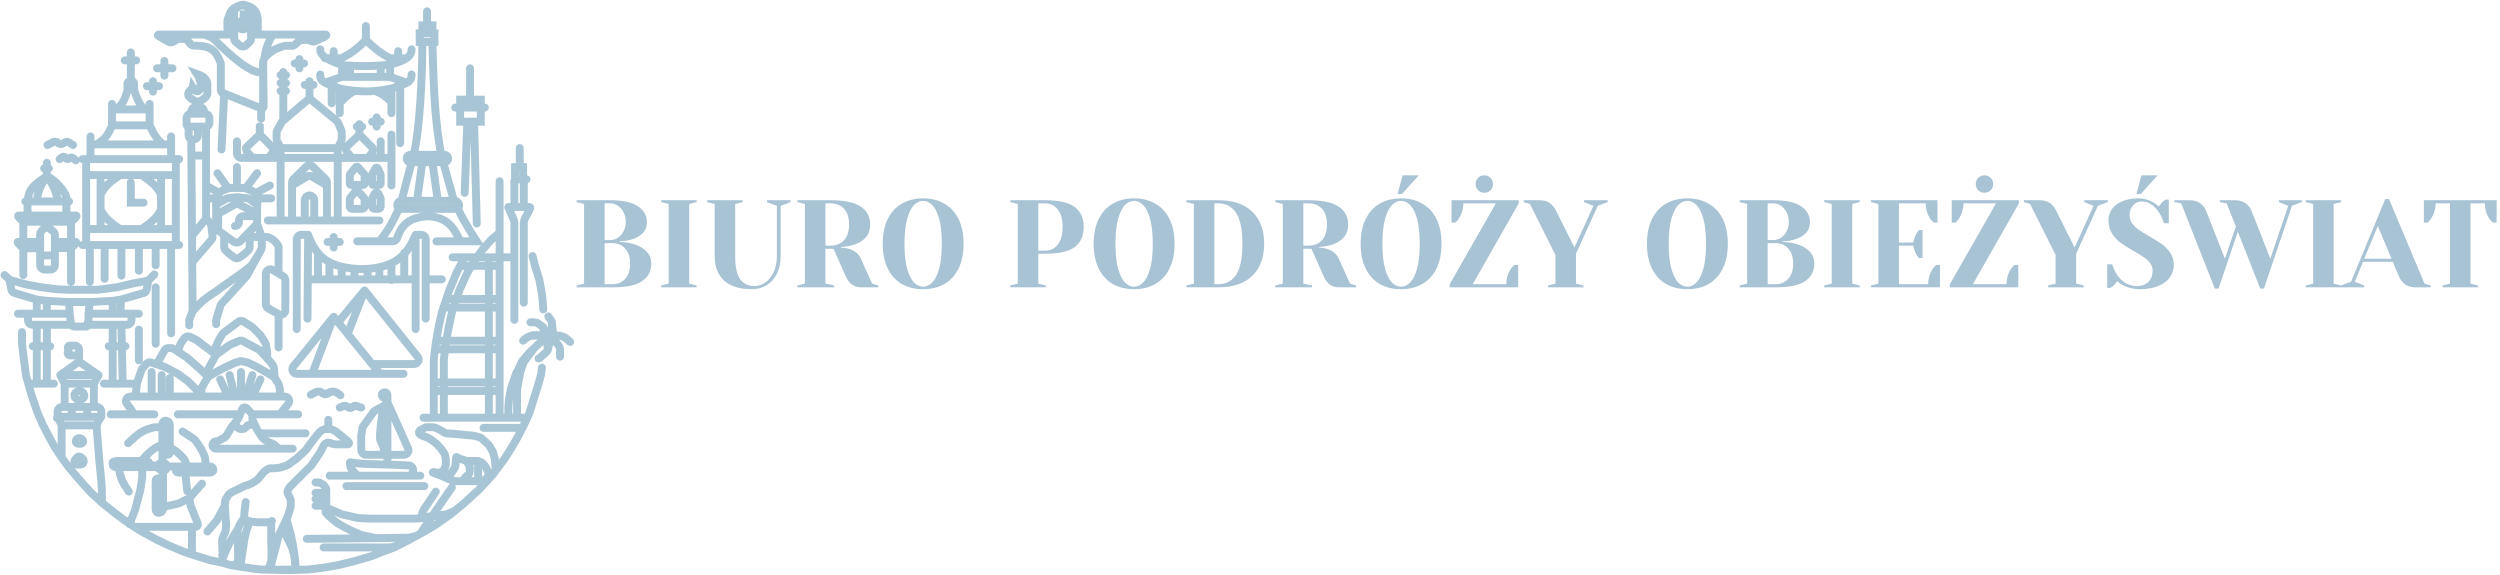 <svg width="1105" height="254" viewBox="0 0 1105 254" fill="none" xmlns="http://www.w3.org/2000/svg">
<path d="M9.72 146.794V151.946L10.611 159.267L11.482 165.902C11.495 165.997 11.514 166.092 11.541 166.185L12.497 169.57M98.496 248.746L98.2 239.798V238.443M98.496 248.746L97.606 248.565M98.496 248.746L97.884 247.933M98.496 248.746L101.466 249.65M105.622 250.373L106.216 250.463M105.622 250.373L105.029 250.283M105.622 250.373L107.035 244.137M174.209 241.967L175.289 241.425M174.209 241.967L173.764 242.134M174.209 241.967H172.724M187.57 234.918L185.789 235.894M187.57 234.918H187.009M187.57 234.918L187.78 233.562M187.57 234.918L188.029 234.646M239.53 162.521L239.25 165.075C239.239 165.179 239.219 165.283 239.191 165.385L238.045 169.57L235.67 177.163L233.888 182.857L233.058 184.626M230.935 189.093L228.544 193.703L226.169 197.77L222.903 202.922L220.783 205.769M230.935 189.093L231.216 188.551L233.058 184.626M230.935 189.093H213.738M233.058 184.626H228.544M187.186 184.626H191.727M228.544 184.626V172.449C228.544 172.338 228.553 172.227 228.572 172.117L229.026 169.423M228.544 184.626H224.684M233.888 156.013L235.967 154.02M233.888 156.013L233.201 157.098M233.888 156.013L230.966 160.327M233.888 156.013L230.826 159.573C230.691 159.729 230.581 159.906 230.501 160.096L227.059 168.215M246.359 151.946L245.291 150.971C245.211 150.898 245.126 150.831 245.035 150.772L243.508 149.777M246.359 151.946L247.076 153.037C247.191 153.212 247.278 153.405 247.333 153.607L247.475 154.127C247.522 154.299 247.546 154.477 247.546 154.655V155.742V157.64M246.359 151.946L241.585 147.646C241.404 147.483 241.254 147.288 241.143 147.071L239.752 144.354M242.35 149.234L242.202 149.18M242.35 149.234V149.61M242.35 149.234L242.705 149.364M238.045 158.453V158.453C238.236 158.453 238.42 158.382 238.561 158.253L239.53 157.369L240.717 156.284L241.574 155.502C241.792 155.303 241.963 155.058 242.075 154.785L242.128 154.657M242.202 149.18L241.905 149.072M242.202 149.18L242.566 148.692M242.35 139.859L243.62 141.667C243.857 142.004 243.983 142.405 243.983 142.816V142.998M241.905 149.072V149.072C241.72 149.004 241.513 149.035 241.357 149.155L241.151 149.311M241.905 149.072L241.699 148.421M234.482 142.456H236.038C236.188 142.456 236.337 142.472 236.483 142.506L237.08 142.642C237.325 142.698 237.558 142.8 237.765 142.942L238.639 143.54L239.752 144.354M241.608 148.692L240.849 148.519M235.67 148.15H237.154H238.936M235.67 148.15L234.779 148.421M235.67 148.15H240.432M231.216 150.59L232.227 149.667C232.344 149.56 232.474 149.467 232.614 149.39L233.707 148.791C233.828 148.725 233.955 148.672 234.086 148.632L234.779 148.421M241.699 148.421L241.572 148.016M241.699 148.421L241.905 148.485M242.566 148.692L243.012 148.094M242.566 148.692L241.905 148.485M241.151 149.311L240.956 149.46M241.151 149.311L241.751 149.46M242.35 149.61V149.897M242.35 149.61L241.751 149.46M240.849 148.519L240.902 148.989M240.849 148.519L241.507 147.812M240.849 148.519L240.42 148.421M240.956 149.46L240.902 148.989M240.956 149.46L240.666 149.68M240.902 148.989L242.796 149.397M242.796 149.397L242.878 149.427C243.021 149.479 243.157 149.547 243.284 149.63L243.508 149.777M242.796 149.397L242.705 149.364M243.093 148.15L243.39 148.168M247.546 148.421L249.034 148.874C249.229 148.933 249.413 149.022 249.581 149.137L250.515 149.777L251.406 150.59L252 151.132M247.546 148.421L245.078 148.271M247.546 148.421L243.983 148.853M243.39 148.168L242.705 149.364M243.39 148.168L243.725 148.188M241.572 148.016L243.012 148.094M241.572 148.016L241.507 147.812M243.012 148.094L243.234 147.798M241.442 147.607L243.234 147.798M241.442 147.607L241.507 147.812M241.442 147.607L241.377 147.399M243.234 147.798L243.609 147.296M241.311 147.192L241.073 146.438C241.034 146.314 240.983 146.194 240.92 146.08L240.338 145.016C240.197 144.758 240.001 144.535 239.763 144.362L239.752 144.354M241.311 147.192L241.377 147.399M241.311 147.192L240.432 148.15M240.224 148.376L240.42 148.421M240.224 148.376L239.979 148.32M240.224 148.376L240.432 148.15M241.377 147.399L243.609 147.296M243.609 147.296L243.725 147.14M243.725 147.14V148.188M243.725 147.14L243.93 146.866M243.725 148.188L243.93 148.201M243.93 146.866V146.866C243.965 146.819 243.983 146.763 243.983 146.704V142.998M243.93 146.866L244.369 147.798M244.577 148.24L244.369 147.798M244.577 148.24L243.93 148.201M244.577 148.24L245.078 148.271M244.577 148.24L243.983 142.998M241.905 148.485L244.369 147.798M243.093 149.61L243.508 148.91M243.93 148.201L243.689 148.606M243.689 148.606L245.078 148.271M243.689 148.606L243.508 148.91M245.078 148.271L244.369 147.14M242.202 150.048L242.855 149.912M243.508 149.777L243.182 149.844M240.224 149.897H240.956M242.35 149.897H242.202M242.35 149.897V150.319M240.42 148.421L240.569 149.18M240.666 149.68L239.979 150.203M240.666 149.68L240.569 149.18M239.979 150.203L239.827 150.319L238.413 151.675M239.979 150.203L240.199 149.719M239.979 148.32L240.569 149.18M239.979 148.32L239.401 148.188M239.401 148.188V148.188C239.289 148.163 239.175 148.15 239.06 148.15H238.936M239.401 148.188L240.049 148.853C240.273 149.083 240.333 149.427 240.199 149.719V149.719M224.684 184.626V180.416L224.981 176.349L225.693 172.664M224.684 184.626H220.824M230.966 160.623L230.824 160.847C230.691 161.057 230.598 161.29 230.55 161.534L230.357 162.521M230.966 160.623L231.654 159.538M230.966 160.623L230.02 162.038M220.824 184.626H216.074M220.824 184.626V172.824M220.824 80.091V102.868M216.074 184.626V113.714M216.074 184.626H196.181M216.074 113.714H225.278M216.074 113.714H210.729M220.824 172.824H191.727M220.824 172.824V169.028M191.727 172.824V184.626M191.727 172.824V169.028M191.727 184.626H196.181M205.385 113.714H200.04M205.385 113.714H210.729M205.385 113.714L203.39 117.51M196.181 184.626V158.834L197.071 151.675L198.259 144.896L199.743 138.117L203.009 128.356L206.572 120.492L210.729 113.714M210.729 113.714L213.401 110.189L217.164 105.96C217.229 105.887 217.299 105.819 217.374 105.756L220.824 102.868M203.39 117.51L201.822 120.492L198.556 128.356L197.286 132.152M203.39 117.51H220.824M220.824 117.51V132.152M220.824 117.51V102.868M197.286 132.152H220.824M197.286 132.152L196.016 135.948M220.824 132.152V135.948M220.824 135.948H196.016M220.824 135.948V150.59M196.016 135.948L195.29 138.117L193.805 144.896L192.808 150.59M192.808 150.59L192.618 151.675L192.28 154.386M192.808 150.59H220.824M220.824 150.59V154.386M220.824 154.386H192.28M220.824 154.386V169.028M192.28 154.386L191.727 158.834V169.028M191.727 169.028H220.824M219.067 208.074L219.016 207.26M219.067 208.074L219.672 207.26M219.067 208.074L218.152 209.302M194.696 209.158L195.438 208.48M194.696 209.158L195.087 209.429M194.696 209.158L193.805 209.023M215.133 212.683L211.917 216.208L204.791 222.716L201.228 225.627M215.133 212.683L217.36 210.243M215.133 212.683H214.416M204.494 212.683H203.603H201.526C201.328 212.683 201.132 212.654 200.943 212.597L198.556 211.87L196.599 210.976M204.494 212.683L205.484 211.328M204.494 212.683H205.088M206.276 203.735L202.416 202.476M206.276 203.735L206.721 204.549M206.276 203.735H207.166M211.323 203.735H208.057M211.323 203.735V204.549M211.323 203.735L212.214 204.142M216.074 209.158L215.183 207.531L214.721 206.478C214.634 206.278 214.514 206.093 214.367 205.932L213.352 204.82M216.074 209.158L216.121 209.701M216.074 209.158L216.395 209.429M217.36 210.243L217.855 209.701L218.152 209.302M217.36 210.243L217.039 209.972M216.717 209.701L216.878 209.836M216.717 209.701L216.168 210.243M216.717 209.701L216.556 209.565M213.698 212.683H214.416M213.698 212.683H211.323M213.698 212.683L216.168 210.243M214.416 212.683L217.039 209.972M217.039 209.972L216.878 209.836M218.992 206.879H219.956M218.992 206.879L219.016 207.26M218.992 206.879L218.982 206.718M219.956 206.879L219.672 207.26M219.956 206.879L218.954 206.269M219.956 206.879L220.527 206.112M219.016 207.26H219.672M218.954 206.269L218.982 206.718M218.954 206.269L218.937 205.994M218.982 206.718L219.613 206.471M220.527 206.112L219.613 206.471M220.527 206.112L220.783 205.769M218.937 205.994L219.613 206.471M218.937 205.994L218.881 205.091M216.878 209.836L217.848 209.429M218.152 209.302L217.848 209.429M211.323 212.683V211.87M211.323 212.683H210.432M211.323 211.87L210.432 212.683M211.323 211.87V205.905M210.432 212.683H205.682M205.484 211.328L205.682 211.056L205.807 210.884M205.484 211.328L205.088 212.683M205.088 212.683H205.682M205.807 210.884L206.036 210.571C206.193 210.356 206.403 210.185 206.645 210.074V210.074C207.151 209.843 207.494 209.359 207.545 208.805L207.705 207.054C207.741 206.658 207.658 206.261 207.467 205.912L206.721 204.549M205.807 210.884L205.682 212.683M191.43 208.661V208.661C191.286 208.638 191.231 208.842 191.367 208.895L195.587 210.514L196.599 210.976M191.43 208.661L197.368 210.514M191.43 208.661L193.805 209.023M197.368 210.514L199.097 209.386C199.328 209.236 199.525 209.04 199.676 208.809L200.953 206.865C201.134 206.59 201.244 206.276 201.273 205.949L201.525 203.193M197.368 210.514L196.984 210.745M201.525 203.193L201.606 202.226C201.632 201.926 202.069 201.921 202.101 202.22V202.22C202.112 202.317 202.178 202.399 202.271 202.429L202.416 202.476M201.525 203.193L202.416 202.476M196.599 210.976L196.984 210.745M196.984 210.745L195.087 209.429M195.438 208.48L195.849 208.105C196.067 207.906 196.239 207.661 196.351 207.388L196.921 205.998C197.02 205.757 197.071 205.499 197.071 205.239V203.162C197.071 203.002 197.052 202.844 197.015 202.689L196.571 200.867C196.509 200.613 196.398 200.373 196.243 200.161L194.696 198.041L193.019 196.255C192.95 196.181 192.874 196.112 192.794 196.049L190.836 194.516L189.241 193.545C189.117 193.47 188.986 193.408 188.849 193.361L186.842 192.674C186.734 192.637 186.629 192.591 186.529 192.536L185.789 192.131C185.423 191.93 185.195 191.545 185.195 191.127V191.127C185.195 190.709 185.423 190.324 185.789 190.123L186.679 189.636L187.715 189.068C188.009 188.907 188.34 188.822 188.676 188.822H191.205C191.354 188.822 191.504 188.839 191.65 188.872L192.366 189.036C192.533 189.074 192.694 189.133 192.846 189.213L194.696 190.178L196.67 191.305C196.934 191.455 197.229 191.544 197.532 191.564L201.228 191.805L209.372 192.602C209.485 192.613 209.597 192.633 209.706 192.663L212.046 193.304C212.351 193.388 212.633 193.543 212.866 193.756L215.856 196.487C216 196.619 216.124 196.771 216.225 196.938L217.715 199.434C217.808 199.589 217.879 199.757 217.927 199.931L218.692 202.723C218.728 202.855 218.75 202.991 218.759 203.127L218.881 205.091M195.438 208.48L195.087 209.429M195.438 208.48L193.805 209.023M206.721 204.549L207.018 204.007M207.166 203.735H208.057M207.166 203.735L207.018 204.007M208.057 203.735L207.018 204.007M211.323 204.549L212.214 204.142M211.323 204.549V205.362M212.214 204.142L212.771 204.396C212.991 204.497 213.189 204.641 213.352 204.82V204.82M211.323 205.362L211.38 205.153C211.511 204.675 212.013 204.401 212.486 204.549V204.549M211.323 205.362V205.905M213.352 204.82L212.486 204.549M212.214 204.278L211.917 204.82M211.323 205.905L211.917 204.82M211.917 204.82L212.486 204.549M216.168 210.243L216.121 209.701M216.121 209.701L215.777 210.884L216.395 209.429M216.395 209.429L216.556 209.565M217.848 209.429L216.556 209.565M218.881 205.091L219.556 205.769M220.23 206.447L219.556 205.769M219.556 205.769H220.783M235.373 113.171L236.561 117.781L238.342 123.475L239.233 128.085L239.827 132.152L240.124 136.761M229.138 163.357L229.428 162.923M229.138 163.357H229.666M229.138 163.357L228.687 164.032M230.194 163.357L230.304 162.792M230.194 163.357H229.666M230.194 163.357L230.02 164.246M229.516 162.792H230.304M229.516 162.792L229.428 162.923M229.516 162.792L229.878 162.249M230.304 162.792L230.357 162.521M230.357 162.521L227.973 165.503M227.973 165.503L228.162 164.942C228.218 164.775 228.297 164.615 228.395 164.469L228.544 164.246M227.973 165.503L227.848 165.874M229.428 162.923L229.445 165.399M229.456 167.13L229.445 165.399M229.456 167.13L229.297 167.944M229.456 167.13L230.02 164.246M229.456 167.13L227.516 166.859M229.878 162.249L229.609 164.514M229.878 162.249L230.02 162.038M229.026 169.423L229.138 168.757L229.297 167.944M229.026 169.423L229.536 165.128M227.059 168.215L225.872 171.74L225.693 172.664M227.059 168.215L229.666 163.357M227.059 168.215L227.516 166.859M228.544 164.246L229.445 165.399M228.544 164.246L228.687 164.032M228.544 164.246L233.201 157.098M228.544 164.246L228.301 166.746M227.848 165.874L229.609 164.514M227.848 165.874L227.516 166.859M227.848 165.874L230.966 160.327M229.609 164.514L229.536 165.128M227.653 166.588L229.536 165.128M228.687 164.032L228.992 165.988M229.297 167.944L229.085 166.588M227.516 166.859L228.509 166.273M228.992 165.988L228.509 166.273M228.992 165.988L229.085 166.588M228.509 166.273L229.085 166.588M228.509 166.273L228.301 166.746M230.02 164.246L231.654 159.538M231.654 159.538L233.201 157.098M230.02 162.038L235.967 154.02M235.967 154.02L238.413 151.675M238.413 151.675L239.189 151.132M240.956 149.897L239.189 151.132M240.956 149.897H242.202M239.189 151.132L239.979 150.809M242.202 149.897L240.432 150.623M239.979 150.809L242.35 150.319M239.979 150.809L240.432 150.623M242.35 150.319V151.675M234.779 148.421L238.936 148.15M243.508 148.91L243.983 148.853M242.35 151.675L242.855 149.912M242.35 151.675V153.844M242.855 149.912L243.182 149.844M242.35 153.844V153.844C242.35 154.023 242.315 154.2 242.247 154.366L242.128 154.657M242.35 153.844L242.914 151.132M243.182 149.844L242.97 150.861M242.128 154.657L241.833 150.59M241.751 149.46L241.833 150.59M243.983 148.853L242.97 150.861M242.97 150.861L242.914 151.132M240.199 149.719L241.833 150.59M240.432 150.623L242.914 151.132M229.297 162.792L230.966 160.327M225.693 172.664L228.301 166.746M227.356 141.371V98.341C227.356 98.107 227.315 97.875 227.235 97.655L226.762 96.36L225.575 93.649L224.696 91.777C224.688 91.759 224.677 91.744 224.663 91.731V91.731C224.565 91.642 224.628 91.479 224.761 91.479H227.356M231.513 133.779V98.341C231.513 98.107 231.554 97.875 231.634 97.655L232.055 96.502C232.09 96.408 232.131 96.316 232.18 96.227L233.591 93.649L234.37 91.989C234.437 91.847 234.403 91.679 234.288 91.573V91.573C234.222 91.513 234.136 91.479 234.047 91.479H231.513M227.356 91.479V79.278H226.466H227.653M227.356 91.479H231.513M232.701 79.278H231.513M231.513 79.278V91.479M231.513 79.278H231.216M227.653 79.278V73.855H229.732M227.653 79.278H231.216M231.216 79.278V73.855H229.732M229.732 73.855V65.72V65.449M185.789 235.894L186.448 234.918M185.789 235.894L184.007 236.87M199.743 215.395L193.222 224.885M199.447 227.083L199.15 227.325L198.556 227.744M199.447 227.083L198.556 227.194M199.447 227.083L201.228 225.627M191.025 228.139L196.984 227.827M191.025 228.139L191.291 227.744M191.025 228.139L191.673 228.058M191.025 228.139L190.288 228.287L189.552 228.435M191.025 228.139L186.922 228.646C186.42 228.709 186.129 228.094 186.495 227.744V227.744M191.025 228.139L190.75 228.546M139.47 213.226H140.691C141.058 213.226 141.418 213.327 141.731 213.517L142.693 214.103C142.918 214.24 143.113 214.42 143.268 214.632L143.924 215.53M144.221 217.835V216.441C144.221 216.113 144.117 215.795 143.924 215.53V215.53M144.221 217.835H139.47M144.221 217.835V220.547M144.221 220.547H139.47M144.221 220.547V223.529M144.221 223.529V224.019C144.221 224.216 144.337 224.394 144.518 224.472V224.472M144.221 223.529H143.924M139.47 223.529H143.924M143.924 223.529V225.698M143.924 226.512V225.698M143.924 226.512L144.221 226.828M143.924 226.512V215.53M163.52 237.9L159.66 237.938M163.52 237.9L162.333 237.539M163.52 237.9L165.005 237.879M182.622 237.629L181.335 237.647M182.622 237.629L181.384 238.307M182.622 237.629L184.007 236.87M181.335 237.647L181.384 238.307M181.335 237.647L177.772 240.178M181.335 237.647L180.766 237.655M181.384 238.307L178.96 237.681M181.384 238.307L180.766 238.646M186.448 234.918L186.814 234.375M186.448 234.918H187.009M186.814 234.375L187.009 234.918M186.814 234.375L188.164 232.376M186.814 234.375L188.074 233.887M187.009 234.918L187.78 233.562M135.61 238.171L157.582 237.959M143.033 241.967H168.271M171.24 241.967L173.318 242.3M171.24 241.967H170.201M171.24 241.967H172.724M173.318 242.3L173.764 242.134M173.318 242.3L172.428 242.633M168.865 243.964L167.677 244.408L164.411 245.764L156.988 247.933L149.268 249.831L143.033 250.915L136.204 251.729L130.86 251.886M168.865 243.964L169.162 243.853M168.865 243.964L169.811 243.59M175.289 241.425L170.757 243.216M175.289 241.425L176.584 240.774M169.162 241.967L173.764 242.134M169.162 241.967H170.201M169.162 241.967H168.271M170.201 241.967L170.757 242.134M172.428 242.633L171.24 243.077M172.428 242.633L171.314 242.3M171.24 243.077L169.162 243.853M171.24 243.077L171.277 242.688M171.314 242.3L171.277 242.688M171.314 242.3L170.757 242.134M169.162 243.853L171.277 242.688M171.277 242.688L169.774 242.328M170.757 242.134V243.216M170.757 243.216L169.811 243.59M170.757 243.216L170.266 242.772M168.271 241.967L169.774 242.328M169.774 242.328L170.266 242.772M169.811 243.59L170.266 242.772M172.724 241.967L176.584 240.774M176.584 240.774L177.772 240.178M159.66 237.938L161.145 237.716M159.66 237.938L159.067 237.944M162.333 237.539L161.739 237.358L160.7 236.906M162.333 237.539L161.145 237.716M160.254 236.712L160.7 237.214M160.254 236.712L159.66 236.454M160.254 236.712L160.7 236.906M161.145 237.716L160.7 237.214M159.067 237.944L157.582 237.959M159.067 237.944L159.973 237.539M160.7 237.214L160.254 237.413M159.66 236.454L155.504 234.646L152.238 233.02L149.116 231.205C149.02 231.15 148.929 231.086 148.843 231.015L145.705 228.41L144.221 226.828M159.66 236.454L160.254 237.413M159.66 236.454L166.489 237.858M160.254 237.413L159.973 237.539M157.582 237.959L159.973 237.539M160.7 236.906L165.005 237.879M165.005 237.879L166.489 237.858M166.489 237.858L178.366 237.689M143.924 225.698L144.221 225.085M144.518 224.472L144.221 225.085M144.518 224.472L145.409 224.861M144.518 224.472L144.369 225.65M144.221 226.828L144.369 225.65M144.221 225.085L145.409 224.861M145.409 224.861L145.705 224.991M144.369 225.65L145.705 224.991M145.705 224.991L150.878 227.25C150.992 227.3 151.111 227.339 151.233 227.367L158.012 228.915C158.121 228.94 158.232 228.955 158.343 228.962L162.926 229.223H174.506H182.622H183.71L185.343 229.088L186.16 229.02L186.976 228.952L187.57 228.833M192.618 217.293L187.57 224.885L186.861 226.151C186.741 226.365 186.661 226.599 186.626 226.842L186.495 227.744M198.556 227.744L196.984 227.827M198.556 227.744L197.578 228.435M196.599 229.125L192.618 231.935L191.673 232.493M196.599 229.125L198.556 227.194M196.599 229.125L197.578 228.435M198.556 227.194L197.368 227.343M196.984 227.827L197.578 228.435M197.368 227.343L201.228 225.627M197.368 227.343L193.513 227.827M192.321 227.976L191.291 227.744M192.321 227.976L191.673 228.058M192.321 227.976V227.353M192.321 227.976L193.513 227.827M191.291 227.744L193.222 224.885M191.673 228.058L192.321 226.731M191.673 228.058L190.75 228.546M193.222 224.885L192.321 226.731M192.321 226.731V227.353M192.321 227.353L193.513 227.827M189.552 228.435L190.014 228.693M189.552 228.435L187.57 228.833M190.476 228.952L190.014 228.693M190.476 228.952L190.014 229.636M190.476 228.952L190.75 228.546M188.645 231.664L190.014 229.636M188.645 231.664L188.164 232.376M188.645 231.664L189.552 229.695M190.014 228.693L189.863 229.02M186.495 227.744L189.369 228.833M189.863 229.02L187.57 228.833M189.863 229.02L189.369 228.833M189.863 229.02L189.552 229.695M190.014 229.636L187.78 233.562M191.673 232.493L188.645 234.283M191.673 232.493L188.914 233.562M188.164 232.376L188.093 233.562M188.029 234.646L188.074 233.887M188.029 234.646L188.645 234.283M188.074 233.887L188.645 234.283M188.074 233.887L188.093 233.562M188.074 233.887L188.914 233.562M188.093 233.562H188.645H188.914M189.369 228.833L189.552 229.695M178.96 237.681L179.553 237.673M178.96 237.681L178.366 237.689M178.96 237.681L180.131 238.307M177.772 240.178L179.553 239.283M179.553 237.673V239.283M179.553 237.673L180.766 237.655M179.553 239.283L180.147 238.985L180.766 238.646M180.766 238.646L180.131 238.307M178.366 237.689L180.131 238.307M180.766 237.655L184.007 236.87M130.86 251.886L130.637 251.893M130.86 251.886L130.563 249L130.266 246.113M128.967 238.391L129.407 241.967L130.304 247.384M128.967 238.391L128.454 236.002M128.967 238.391L129.708 242.347M145.112 189.636H145.625C145.874 189.636 146.122 189.682 146.354 189.773L147.798 190.338C147.986 190.412 148.161 190.513 148.318 190.638L152.831 194.245L153.425 194.787M145.112 189.636V185.568M145.112 189.636H143.925C143.727 189.636 143.531 189.665 143.342 189.722L143.06 189.808C142.846 189.873 142.644 189.974 142.463 190.106L141.457 190.842C141.321 190.941 141.198 191.057 141.091 191.187L138.58 194.245L135.135 198.964C135.056 199.071 134.967 199.171 134.868 199.261L131.157 202.651L127.247 205.456C127.083 205.574 126.903 205.666 126.711 205.729L123.943 206.649C123.804 206.695 123.66 206.725 123.515 206.74L121.062 206.989H119.544C119.177 206.989 118.818 207.09 118.504 207.281L118.093 207.531L117.113 208.202C116.975 208.297 116.849 208.409 116.739 208.535L115.717 209.701L114.827 210.785L113.82 211.934C113.7 212.071 113.561 212.192 113.409 212.291L111.686 213.415C111.603 213.469 111.515 213.518 111.424 213.559L109.779 214.31L108.165 214.802C108.053 214.835 107.946 214.879 107.842 214.931L105.325 216.208L102.95 217.293L101.598 218.116C101.316 218.288 101.081 218.526 100.914 218.811L99.575 221.089M99.575 221.089L99.387 223.529M99.575 221.089L99.213 223.838M99.387 223.529L98.852 224.478M99.387 223.529L99.575 226.783M98.2 238.443L98.793 236.816L99.538 235.228C99.635 235.023 99.696 234.802 99.718 234.576L99.962 232.125C99.975 231.998 99.975 231.871 99.964 231.745L99.684 228.681L99.59 227.054M98.2 238.443L98.316 239.527M97.606 248.565L93.152 247.662L86.917 245.764L84.838 245.064M97.606 248.565L97.884 247.933M101.466 239.798L100.212 242.645M101.466 239.798L100.872 240.834M101.466 239.798L101.795 239.256L102.455 238.171M104.435 234.918L104.732 234.425L105.029 233.932M104.435 234.918L102.455 238.171M104.435 234.918L104.414 236.002M107.745 229.088L107.953 229.215M107.745 229.088L106.047 231.732M107.745 229.088L109.527 230.172M108.591 221.902L107.998 226.783L107.953 229.215M107.953 229.215L109.527 230.172M109.527 230.172L109.72 231.727C109.759 232.042 109.722 232.361 109.614 232.659L108.888 234.646L107.998 238.443L107.483 241.967L107.404 242.51M109.527 230.172L111.264 230.579L113.936 230.85H119.874M107.404 242.51L107.281 243.052M107.404 242.51L106.473 248.746M106.216 250.463L106.473 248.746M106.216 250.463L106.81 250.554M105.029 250.283L104.435 250.192M105.029 250.283L106.605 245.221M107.281 243.052L107.035 244.137M107.281 243.052L107.045 243.808L106.81 244.564M104.435 250.192L104.138 250.147M104.435 250.192L104.732 249.489L105.274 248.204M106.81 244.564L105.732 247.119M106.81 244.564L106.605 245.221M104.138 250.147L102.202 249.853C102.107 249.838 102.013 249.817 101.921 249.789L101.466 249.65M104.138 250.147V250.147C104.141 249.97 104.005 249.821 103.828 249.809L103.544 249.79M105.029 233.932L105.151 241.068M105.029 233.932L106.047 231.732M105.274 248.204L105.732 247.119M105.274 248.204L105.218 244.95M105.274 248.204L103.544 249.79M105.151 241.068L105.218 244.95M105.151 241.068L105.274 242.347M105.732 247.119L105.622 245.98M105.218 244.95L105.912 245.086M106.605 245.221L105.912 245.086M105.622 245.98L107.035 244.137M105.622 245.98L105.55 245.221L105.274 242.347M105.912 245.086L105.593 243.716L105.274 242.347M106.473 248.746L106.734 250.147M106.81 250.554L106.734 250.147M106.81 250.554L107.79 250.703M106.734 250.147L107.79 250.703M107.79 250.703L110.967 251.187L115.42 251.729L118.093 251.791M97.884 247.933L98.959 245.492M101.466 249.65L103.544 249.79M98.959 245.492L98.696 243.052M98.959 245.492L100.212 242.645M98.2 245.492L100.27 241.883M98.696 243.052L98.316 239.527M98.696 243.052L99.238 242.907M100.212 242.645L99.238 242.907M98.696 243.594L99.238 242.907M100.872 240.834L99.238 242.907M100.872 240.834L100.27 241.883M98.316 239.527L98.959 241.883M99.238 242.907L99.098 242.395L98.959 241.883M98.959 241.883H100.27M102.455 238.171L103.679 236.816M104.414 236.002L104.046 236.409M104.414 236.002L104.4 236.67M103.679 236.816H104.385C104.473 236.816 104.487 236.689 104.4 236.67V236.67M103.679 236.816L104.046 236.409M104.046 236.409L104.4 236.67M103.863 236.612L106.047 231.732M119.874 230.85V238.985M119.874 230.85L120.171 230.308M119.874 251.833L119.429 251.823M119.874 251.833V251.374M119.874 251.833L120.425 251.846M119.874 249.288V250.915M119.874 249.288L120.001 245.919M119.874 249.288L121.062 244.95M121.656 242.781L118.983 251.812M121.656 242.781L121.359 243.866M121.656 242.781L121.455 243.502M121.656 242.781L121.533 243.052M127.127 228.41L126.88 229.199C126.765 229.569 126.759 229.964 126.864 230.337L128.454 236.002M127.127 228.41L128.393 224.363C128.454 224.17 128.485 223.969 128.485 223.766V221.264C128.485 220.97 128.42 220.68 128.295 220.414L127.594 218.92L127.293 218.37C126.931 217.709 126.971 216.901 127.396 216.28L128.082 215.277C128.152 215.175 128.232 215.08 128.319 214.992L137.554 205.768C137.644 205.679 137.725 205.581 137.796 205.475L141.549 199.939L143.099 196.872C143.251 196.572 143.476 196.315 143.754 196.124L144.05 195.921C144.355 195.713 144.715 195.601 145.085 195.601V195.601C145.299 195.601 145.512 195.638 145.713 195.712L146.733 196.085C146.84 196.124 146.949 196.153 147.06 196.174L148.199 196.382C148.318 196.403 148.438 196.414 148.559 196.414H153.722M127.127 228.41L125.069 232.748M124.555 233.833L124.169 234.646M124.555 233.833L124.667 234.074C124.818 234.4 124.513 234.751 124.169 234.646V234.646M124.555 233.833L125.069 232.748M130.266 246.113L129.041 241.967M130.266 246.113L129.708 242.347M129.969 251.913L127 252L121.062 251.861M129.969 251.913L130.637 251.893M129.969 251.913V251.913C129.974 251.813 129.894 251.73 129.795 251.732L121.062 251.861M130.637 251.893L130.304 247.384M129.041 241.967L128.716 238.391L128.585 237.197L128.454 236.002M129.041 241.967L129.708 242.347M128.454 236.002L128.611 240.069M129.586 243.052L126.632 237.087L128.967 241.154M129.586 243.052L128.611 240.069M129.586 243.052L129.708 242.347M128.611 240.069L128.002 239.256L125.521 235.326C125.351 235.058 125.248 234.753 125.22 234.436L125.069 232.748M124.169 234.646L123.226 236.635C123.169 236.755 123.124 236.881 123.092 237.009L122.195 240.612L121.455 243.502M129.708 242.347L130.304 247.384M118.983 251.812L119.874 250.915M118.983 251.812L119.429 251.823M118.983 251.812L118.538 251.802M119.874 250.915V251.374M119.429 251.823L119.874 249.619M120.001 245.919L120.145 246.094M120.001 245.919V242.394M120.001 245.919L120.468 245.492M118.093 251.791L119.874 249.619M118.093 251.791L118.538 251.802M119.874 249.619L120.145 246.094M119.874 249.619V251.374M119.874 249.619L120.001 250.733M118.538 251.802L121.062 244.95M121.062 244.95L120.468 245.492M121.062 244.95L121.359 243.866M120.145 246.094L121.533 243.052M120.001 242.394L120.171 244.001M120.001 242.394L119.874 238.985M120.468 245.492L120.252 244.408M120.171 244.001L120.252 244.408M120.171 244.001L120.145 245.492M121.359 243.866L120.145 245.492M120.252 244.408L120.145 245.492M121.455 243.502L120.145 245.492M119.874 238.985L120.425 243.052M120.145 245.492L120.425 243.052M120.425 243.052H121.533M120.425 251.846L120.001 250.733M120.425 251.846L121.062 251.861M120.001 250.733L121.062 251.861M91.668 234.918L95.688 230.197C95.778 230.091 95.858 229.975 95.924 229.852L98.023 225.97M99.213 223.838L98.023 225.97M99.213 223.838L98.584 224.953M99.213 223.838L99.59 227.054M98.852 224.478L99.213 225.631M98.852 224.478L98.584 224.953M99.575 226.783L99.213 225.631M99.575 226.783L99.59 227.054M98.023 225.97L99.213 225.631M99.213 225.631L98.584 224.953M153.425 194.787L153.985 195.299C154.008 195.319 154.029 195.342 154.048 195.365L154.156 195.497C154.457 195.863 154.196 196.414 153.722 196.414V196.414M153.425 194.787L153.722 196.414M153.128 214.852H187.57M185.789 210.243H182.819M145.705 210.243H158.176M158.176 210.243L156.518 208.729C156.436 208.654 156.36 208.572 156.291 208.484L155.243 207.144C155.025 206.865 154.884 206.533 154.836 206.183L154.613 204.549V204.549C154.613 204.406 154.74 204.297 154.881 204.318L158.176 204.82L162.333 205.091L171.24 205.33M158.176 210.243H181.632M181.632 210.243L182.216 209.023M181.632 210.243H182.819M84.838 245.064L81.275 243.866L74.743 241.154L69.102 238.443L62.57 234.918L61.712 234.375M84.838 245.064V234.491C84.838 233.652 85.467 232.948 86.3 232.853V232.853M83.651 220.275L84.191 223.236C84.227 223.431 84.282 223.622 84.355 223.807L85.432 226.512L87.214 230.85L87.433 231.651C87.484 231.836 87.475 232.032 87.41 232.212V232.212C87.29 232.541 86.994 232.773 86.646 232.813L86.3 232.853M83.651 220.275L88.995 214.039L89.292 213.768M83.651 220.275L81.275 221.36L79.499 222.287C79.298 222.392 79.087 222.473 78.868 222.531L77.119 222.987L73.565 223.736C73.361 223.779 73.154 223.8 72.946 223.8H72.071M72.071 223.8V224.869C72.071 225.232 71.956 225.585 71.742 225.879V225.879C71.569 226.116 71.337 226.305 71.07 226.427L70.74 226.578C70.45 226.71 70.121 226.732 69.817 226.639V226.639C69.546 226.557 69.309 226.388 69.142 226.159L69.099 226.1C68.908 225.839 68.805 225.524 68.805 225.201V225.156V212.357C68.805 212.215 68.841 212.076 68.909 211.952V211.952C69.031 211.728 69.248 211.572 69.498 211.526L70.35 211.371C70.507 211.342 70.667 211.328 70.828 211.328H71.18M72.071 223.8V212.141M72.071 208.345L69.928 206.632C69.778 206.512 69.591 206.447 69.399 206.447V206.447M72.071 208.345L72.623 208.093C73.036 207.904 73.377 207.588 73.594 207.19V207.19C73.764 206.88 73.853 206.529 73.853 206.176V206.176M72.071 208.345V208.616M64.648 203.735L65.278 203.927C65.45 203.979 65.608 204.069 65.74 204.19V204.19C65.99 204.419 66.133 204.742 66.133 205.08V205.091V205.362M64.648 203.735H62.57M64.648 203.735V201.295M66.133 205.769V206.447M66.133 205.769H68.705C69.337 205.769 69.941 205.508 70.374 205.047V205.047C70.515 204.896 70.676 204.766 70.852 204.658L71.224 204.432C71.39 204.331 71.58 204.278 71.774 204.278V204.278M66.133 205.769V205.362M66.133 206.447H69.399M66.133 206.447H65.242M71.774 204.278V204.278C71.97 204.278 72.163 204.32 72.341 204.401L72.416 204.435C72.581 204.51 72.733 204.611 72.867 204.733L72.962 204.82L73.013 204.866C73.37 205.192 73.642 205.599 73.808 206.053L73.853 206.176M71.774 204.278V201.024M73.853 206.176H77.416H77.713M69.399 206.447L72.071 208.616M72.071 208.616V210.514M71.329 211.328H72.071M71.329 211.328L72.071 212.141M71.329 211.328H71.18M72.071 211.328V212.141M72.071 211.328V210.514M71.18 211.328L72.071 210.514M65.242 206.447L66.133 205.362M65.242 206.447H62.867M52.772 206.447H51.205C51.063 206.447 50.922 206.426 50.786 206.385L50.711 206.362C50.326 206.245 50.019 205.953 49.881 205.575V205.575C49.829 205.434 49.803 205.286 49.803 205.136V204.449C49.803 204.345 49.864 204.25 49.959 204.206V204.206L50.397 204.007L50.86 203.865C51.144 203.779 51.438 203.735 51.734 203.735H62.57M52.772 206.447V208.213C52.772 208.48 52.808 208.747 52.878 209.005L53.069 209.701L53.873 212.15C53.931 212.324 54.004 212.493 54.092 212.654L54.85 214.039L56.929 217.293M52.772 206.447H62.867M62.867 206.447V210.823C62.867 210.978 62.855 211.133 62.831 211.287L62.57 212.954L61.976 216.751L59.601 225.698L57.981 229.766M57.226 231.664L57.981 229.766M59.304 232.853L58.71 232.477L55.939 230.579M59.304 232.853L61.712 234.375M59.304 232.853H62.57M86.3 232.853H62.57M61.712 234.375L62.57 232.853M55.939 230.579L55.147 230.037L50.1 226.241L45.349 222.445L45.052 222.174M55.939 230.579L57.981 229.766M45.052 222.174L40.302 217.835L37.333 214.581L34.957 211.87L31.691 208.074L29.316 205.091L27.238 202.139M45.052 222.174V216.751L44.755 212.412L43.865 203.193L42.7 188.568C42.685 188.378 42.711 188.187 42.776 188.009V188.009M44.161 185.026L43.865 185.568M42.776 188.009L43.219 186.795C43.253 186.7 43.295 186.609 43.343 186.52L43.865 185.568M42.776 188.009H27.238M27.238 188.009V198.312M27.238 188.009L26.05 185.406M27.238 202.139L26.644 201.295L25.04 198.855M27.238 202.139V198.312M25.04 198.855L23.971 197.228L21.596 192.889L18.924 187.738L16.549 182.315L13.877 174.451L12.497 169.57M25.04 198.855L27.238 198.312M25.456 184.213V181.874C25.456 180.77 26.352 179.874 27.456 179.874H28.574M25.456 184.213L26.05 185.406M25.456 184.213H27.238M44.755 184.213H44.458H42.776M44.755 184.213V181.874C44.755 180.77 43.86 179.874 42.755 179.874H41.489M44.755 184.213L43.865 185.568M25.159 184.755V184.755C25.521 184.755 25.849 184.966 26 185.295L26.05 185.406M26.05 185.406L27.238 184.213M27.238 184.213H31.691M31.691 179.874V184.213M31.691 179.874H38.52M31.691 179.874H28.574M31.691 184.213H38.52M38.52 179.874V184.213M38.52 179.874H41.489M38.52 184.213H42.776M43.865 185.568L42.776 184.213M77.713 206.176V207.803V207.803C77.713 207.979 77.757 208.155 77.842 208.31V208.31C77.951 208.509 78.121 208.667 78.327 208.761L78.368 208.78C78.523 208.851 78.691 208.887 78.862 208.887H79.037H81.869M77.713 206.176H82.463M81.869 208.887H92.773C93.023 208.887 93.27 208.834 93.497 208.73L93.554 208.704C93.681 208.646 93.799 208.568 93.902 208.474L94.054 208.335C94.236 208.168 94.34 207.933 94.34 207.687V207.687C94.34 207.584 94.322 207.482 94.287 207.386L94.15 207.011C94.079 206.818 93.964 206.646 93.813 206.508V206.508C93.579 206.294 93.273 206.176 92.956 206.176H90.777M81.869 208.887L82.76 217.022M62.57 203.735L64.648 201.295M64.648 201.295L65.539 200.482L67.024 199.126L69.062 197.73C69.286 197.577 69.529 197.454 69.785 197.367L71.774 196.685M71.774 196.685V201.024M71.774 196.685V188.822M71.774 201.024H74.07C74.312 201.024 74.546 200.933 74.724 200.77V200.77C74.926 200.586 75.04 200.326 75.04 200.054V199.668V197.77M72.071 186.517L72.111 186.463C72.278 186.234 72.515 186.066 72.786 185.984V185.984C73.091 185.891 73.419 185.913 73.709 186.045L73.853 186.111M72.071 186.517V186.517C71.878 186.782 71.774 187.1 71.774 187.428V188.822M72.071 186.517L73.853 186.111M73.853 186.111L74.306 186.318C74.399 186.36 74.485 186.417 74.561 186.486V186.486C74.866 186.765 75.04 187.16 75.04 187.574V197.77M71.774 188.822H68.658C68.362 188.822 68.067 188.866 67.784 188.952L64.899 189.831C64.732 189.881 64.57 189.946 64.415 190.025L62.251 191.123C62.068 191.216 61.896 191.327 61.736 191.455L59.601 193.161L56.632 195.872M75.04 197.77L77.184 198.993C77.338 199.081 77.484 199.183 77.621 199.297L79.037 200.482L80.747 202.153C80.901 202.304 81.038 202.47 81.157 202.651L81.584 203.302C81.773 203.589 81.911 203.906 81.992 204.24L82.463 206.176M82.463 206.176H90.777M80.682 190.72L85.574 193.947C85.873 194.144 86.134 194.393 86.345 194.682L87.808 196.685L89.292 199.126L90.361 201.565C90.44 201.746 90.501 201.934 90.543 202.127L90.707 202.876C90.753 203.087 90.777 203.302 90.777 203.518V206.176M34.122 202.139V202.139C34.276 201.95 34.506 201.837 34.749 201.837H34.957H35.104C35.392 201.837 35.669 201.945 35.881 202.139V202.139M34.122 202.139C33.88 202.436 33.497 202.888 33.176 203.193V203.193C32.987 203.366 32.879 203.61 32.879 203.866V204.045C32.879 204.773 33.469 205.362 34.196 205.362H35.53C36.362 205.362 37.036 204.688 37.036 203.857V203.857C37.036 203.434 36.858 203.031 36.545 202.745L35.881 202.139M34.122 202.139H35.881M28.574 179.874V169.57M28.574 169.57L26.644 165.774M28.574 169.57H41.489M26.644 165.774H43.271H43.568M26.644 165.774L34.957 159.809M43.568 165.774L41.489 169.57M43.568 165.774L34.957 159.809M41.489 169.57V179.874M34.957 159.809V157.098M34.957 157.098V154.705C34.957 153.63 34.086 152.759 33.011 152.759H30.821C30.089 152.759 29.678 153.602 30.129 154.179V154.179C30.355 154.467 30.378 154.864 30.188 155.176L30.088 155.341C29.619 156.111 30.174 157.098 31.076 157.098H34.957ZM171.24 205.33L172.428 205.362L178.663 205.633L180.72 205.744C182.144 205.82 183.032 207.319 182.416 208.605L182.216 209.023M171.24 205.33V201.837M171.24 179.332H169.755M171.24 179.332V177.773M171.24 179.332V181.772M171.24 176.214V174.607C171.24 173.827 170.523 173.244 169.76 173.403V173.403C168.491 173.666 168.439 175.458 169.689 175.795L171.24 176.214ZM171.24 176.214V177.773M169.755 179.332L171.24 177.773M169.755 179.332L168.271 180.145M169.755 179.332L169.477 180.688M171.24 201.837V196.957M171.24 201.837L170.89 201.024M169.14 196.957L168.137 194.624C168.029 194.374 167.974 194.105 167.974 193.833V191.805L168.271 188.28L168.865 183.67L169.171 182.179M169.14 196.957H171.24M169.14 196.957L170.015 198.99M171.24 196.957V182.586M170.89 201.024H178.547C179.996 201.024 180.964 199.531 180.373 198.208L173.027 181.772M170.89 201.024H168.865M170.89 201.024L170.015 198.99M171.24 177.773L173.027 181.772M168.271 180.145L165.701 181.553C165.438 181.697 165.211 181.899 165.036 182.143L160.531 188.436C160.349 188.69 160.229 188.983 160.181 189.291L159.684 192.465C159.668 192.567 159.66 192.67 159.66 192.774V198.586C159.66 198.764 159.684 198.942 159.731 199.114L159.845 199.528C159.919 199.799 160.05 200.052 160.228 200.269L160.248 200.293C160.628 200.756 161.195 201.024 161.793 201.024H168.865M168.271 180.145L169.477 180.688M169.477 180.688L169.171 182.179M169.477 180.688L171.24 181.772M169.171 182.179L171.24 181.772M171.24 181.772V182.586M168.865 201.024L170.015 198.99M171.24 182.586L173.027 181.772M182.216 209.023L182.819 210.243M150.159 180.145L152.023 179.416C152.165 179.36 152.316 179.332 152.468 179.332V179.332C152.705 179.332 152.937 179.401 153.136 179.53L153.871 180.01M159.66 180.145L157.538 179.419C157.371 179.361 157.195 179.332 157.018 179.332V179.332C156.617 179.332 156.23 179.482 155.934 179.752L155.652 180.01M137.392 174.451L139.638 173.312C139.918 173.17 140.228 173.095 140.542 173.095H141.252V173.095C141.445 173.095 141.634 173.154 141.794 173.263L142.736 173.909M150.456 174.722L150.279 174.561C150.199 174.488 150.114 174.422 150.023 174.362L148.578 173.42C148.254 173.208 147.874 173.095 147.487 173.095V173.095H146.893H146.692C146.245 173.095 145.811 173.245 145.459 173.521L144.963 173.909M142.736 173.909L142.835 173.977C143.483 174.421 144.345 174.393 144.963 173.909V173.909M142.736 173.909H144.963M153.871 180.01L154.068 180.138C154.563 180.462 155.215 180.409 155.652 180.01V180.01M153.871 180.01H155.652M12.497 169.57H16.252M23.818 169.57H20.706M16.252 169.57V153.03M16.252 169.57H20.706M16.252 153.03H14.47M16.252 153.03H20.706M16.252 153.03V143.54M20.706 153.03H22.19M20.706 153.03V169.57M20.706 153.03V143.54M16.252 143.54H20.706M16.252 143.54H14.392C13.287 143.54 12.392 142.645 12.392 141.54V138.659M20.706 143.54H31.394M12.392 138.659H16.252M12.392 138.659H8.235H7.938M30.8 138.659L31.394 143.54M30.8 138.659L30.504 133.508M30.8 138.659H20.706M31.394 143.54L31.712 143.83C32.081 144.167 32.562 144.354 33.061 144.354H38.223M38.223 144.354L39.114 143.811M38.223 144.354L39.114 141.642M39.114 143.811V143.811C39.305 143.637 39.554 143.54 39.813 143.54H49.803M39.114 143.811V141.642M58.116 138.659V141.54C58.116 142.645 57.221 143.54 56.116 143.54H53.663M58.116 138.659H61.382M58.116 138.659H53.366M39.114 138.659V141.642M39.114 138.659H49.803M39.114 138.659L39.708 133.508M49.803 143.54V169.614M49.803 143.54H53.663M49.803 169.614L46.24 169.57H45.943M49.803 169.614L54.257 169.57M60.492 169.614L54.257 169.57M60.492 169.614L59.898 175.265M60.492 169.614L62.449 163.7C62.529 163.458 62.654 163.234 62.818 163.04L64.669 160.843C65.195 160.218 66.047 159.976 66.823 160.231L69.251 161.029M54.257 169.57L53.663 143.54M48.021 153.03H55.444M53.366 138.659V132.423M53.366 138.659H49.803M53.366 132.423L49.803 132.965M53.366 132.423L63.445 129.516C64.181 129.304 64.731 128.69 64.862 127.935L65.539 124.017M49.803 138.659V132.965M49.803 132.965L39.708 133.508M39.708 133.508H30.504M30.504 133.508L20.706 132.965M65.539 124.017L58.413 125.373L51.584 127L42.974 128.085H30.207L24.862 127.813L18.33 127L11.204 125.644L4.375 123.746M65.539 124.017L68.211 121.306M16.252 138.659V132.423M16.252 138.659H20.706M16.252 132.423L20.706 132.965M16.252 132.423L6.416 129.51C5.708 129.3 5.173 128.718 5.025 127.994L4.416 125.03C4.389 124.897 4.375 124.763 4.375 124.628V123.746M20.706 138.659V132.965M4.375 123.746L2 121.577M61.382 159.267V145.709M129.375 198.312H123.14M123.14 198.312H95.519C94.385 198.312 93.608 197.167 94.028 196.113V196.113C94.223 195.623 94.647 195.26 95.162 195.142L96.443 194.849C96.624 194.808 96.797 194.742 96.959 194.654L99.22 193.415C99.524 193.248 99.78 193.005 99.962 192.71L102.356 188.822L103.841 186.924M123.14 198.312L121.294 196.626C121.14 196.486 120.965 196.37 120.776 196.284L117.785 194.918C117.595 194.831 117.421 194.716 117.267 194.575L115.912 193.338C115.783 193.22 115.67 193.086 115.575 192.938L114.678 191.534M111.561 183.128V185.114C111.561 185.413 111.628 185.708 111.757 185.978L112.6 187.738M111.561 183.128L109.779 181.23L109.03 180.431C108.503 179.871 107.592 179.95 107.17 180.592V180.592C107.128 180.656 107.092 180.723 107.063 180.793L106.105 183.128M111.561 183.128H123.734M103.841 186.924L105.155 185.243C105.268 185.099 105.361 184.94 105.43 184.771L106.105 183.128M103.841 186.924L104.756 188.596C105.107 189.237 105.78 189.636 106.511 189.636H107.091C107.667 189.636 108.215 189.387 108.595 188.953L109.185 188.28L109.206 188.261C109.575 187.924 110.056 187.738 110.555 187.738H112.6M112.6 187.738L113.639 189.907L114.678 191.534M114.678 191.534H135.017M78.603 183.128H106.105M131.751 183.128H123.734M48.912 183.128H58.562M68.211 183.128H58.562M58.562 183.128V182.441C58.562 182.007 58.421 181.585 58.16 181.238L56.074 178.468C55.082 177.15 56.022 175.265 57.672 175.265H59.898M123.734 183.128L127.398 178.507C128.437 177.196 127.504 175.265 125.831 175.265H123.734M59.898 175.265H67.024M89.886 175.265L87.974 173.367M89.886 175.265H88.698M89.886 175.265H100.872M67.024 164.419V175.265M67.024 175.265H71.477M71.477 165.774V175.265M71.477 175.265H75.04M75.04 167.13V175.265M75.04 175.265H88.698M69.251 161.029L72.801 162.197C72.908 162.232 73.012 162.276 73.112 162.329L78.475 165.164C78.561 165.209 78.642 165.261 78.72 165.318L82.935 168.397C83.016 168.456 83.093 168.521 83.164 168.592L87.974 173.367M69.251 161.029L72.687 154.869C73.04 154.236 73.708 153.844 74.433 153.844H75.633C76.021 153.844 76.401 153.957 76.726 154.169L78.603 155.393M91.964 166.588L88.698 163.334L82.463 157.911L78.603 155.393M91.964 166.588L89.292 171.127M91.964 166.588V163.819C91.964 163.5 92.04 163.186 92.186 162.903L93.152 161.029L95.527 156.826M91.964 166.588L95.527 164.419L99.684 162.249L103.841 160.351L105.984 159.699C106.33 159.594 106.699 159.584 107.05 159.672L109.572 160.3C109.71 160.334 109.843 160.383 109.971 160.446L113.639 162.249L117.499 164.419L120.696 166.365C120.937 166.512 121.144 166.708 121.304 166.941L121.434 167.13M87.974 173.367L89.292 171.127M89.292 171.127L88.698 175.265M78.603 155.393L79.699 152.214C79.76 152.036 79.846 151.868 79.954 151.714L81.483 149.542C82.048 148.74 83.112 148.466 83.994 148.895L86.739 150.232C86.857 150.29 86.97 150.359 87.074 150.439L90.48 153.03L95.527 156.826M95.527 156.826L96.27 156.284M123.734 175.265V172.255C123.734 172.093 123.714 171.931 123.675 171.774L123.227 169.966C123.17 169.733 123.071 169.513 122.935 169.315L121.434 167.13M123.734 175.265H111.561M121.434 167.13L121.099 162.741C121.075 162.418 120.972 162.106 120.8 161.832L119.97 160.505C119.906 160.403 119.833 160.307 119.752 160.218L118.093 158.399M95.527 156.284L95.379 154.928M118.093 155.742L117.562 152.35C117.52 152.083 117.425 151.828 117.282 151.599L115.247 148.347C115.165 148.216 115.068 148.095 114.958 147.986L111.709 144.771C111.61 144.674 111.502 144.587 111.386 144.512L107.678 142.122C106.977 141.67 106.07 141.701 105.401 142.199L98.816 147.099C98.605 147.256 98.427 147.452 98.293 147.678L96.715 150.319L95.459 153.072C95.309 153.4 95.251 153.762 95.29 154.12L95.379 154.928M118.093 155.742V158.399M118.093 155.742L116.385 156.528M118.093 158.399L116.385 156.528M95.379 154.928L96.27 156.284M96.27 156.284L98.496 154.657L101.283 152.621C101.404 152.533 101.535 152.458 101.673 152.399L105.632 150.698C106.189 150.458 106.825 150.484 107.36 150.769L114.373 154.495C114.575 154.602 114.757 154.744 114.911 154.913L116.385 156.528M100.872 175.265L97.309 167.672M100.872 175.265H103.841M103.841 175.265L101.466 165.774M103.841 175.265H106.513M106.513 175.265V164.419M106.513 175.265H108.591M108.591 175.265L111.561 165.774M108.591 175.265H111.561M111.561 175.265L115.124 167.672M178.366 165.232H167.974M167.974 165.232H137.986M167.974 165.232L164.449 160.894M147.487 140.015L129.649 161.971C128.588 163.278 129.518 165.232 131.202 165.232H137.986M147.487 140.015L137.986 165.232M147.487 140.015L149.47 142.456M164.449 160.894H183.024C184.701 160.894 185.633 158.953 184.585 157.644L161.145 128.356M164.449 160.894L153.655 147.607M161.145 128.356L149.47 142.456M161.145 128.356L153.655 147.607M149.47 142.456L153.655 147.607M68.805 127V151.946M75.634 147.336V108.291M79.197 108.291H77.713M36.442 108.291H38.075M39.708 108.291V124.56M39.708 108.291H46.24M39.708 108.291H38.075M46.24 108.291V123.204M46.24 108.291H53.663M53.663 108.291V121.848M53.663 108.291H61.382M61.382 108.291V119.679M61.382 108.291H68.805M68.805 108.291V117.239M68.805 108.291H77.713M38.075 108.291V101.241M38.075 70.33V77.38M38.075 77.38V101.241M38.075 77.38H44.458M77.713 77.38V101.241M77.713 77.38H71.18M77.713 77.38V70.33M77.713 108.291V101.241M38.075 101.241H44.458M77.713 101.241H71.18M44.458 101.241V77.38M44.458 101.241C44.458 101.241 61.679 101.241 62.57 101.241M44.458 77.38H71.18M71.18 77.38V92.564M71.18 101.241H62.57M71.18 101.241V92.564M62.57 101.241C65.606 99.17 69.399 96.631 71.18 92.564M53.069 101.241C50.033 99.17 46.24 96.631 44.458 92.564M62.57 77.38C65.606 79.45 69.399 81.989 71.18 86.056M53.069 77.38C50.033 79.45 46.24 81.989 44.458 86.056M57.819 80.633V89.581H63.461M77.713 70.33H79.197M77.713 70.33H75.634M36.442 70.33H40.005M75.634 60.297V63.822M75.634 70.33H40.005M75.634 70.33V63.822M40.005 60.297V63.822M40.005 70.33V63.822M40.005 63.822H42.677M75.634 63.822H72.071M42.677 63.822C46.196 61.781 47.669 59.906 49.506 55.416M42.677 63.822H72.071M49.506 55.416H66.133M49.506 55.416V48.367M66.133 55.416C68.207 59.828 69.502 61.694 72.071 63.822M66.133 55.416V45.926M49.506 45.926V48.367M49.506 48.367H51.287M66.133 48.367H63.758M51.287 48.367C54.196 46.063 55.153 44.101 56.259 40.228C56.31 40.051 56.335 39.868 56.335 39.685V37.107C56.335 36.287 57 35.623 57.819 35.623V35.623M51.287 48.367H63.758M63.758 48.367C61.619 46.142 60.77 44.054 59.421 40.288C59.344 40.072 59.304 39.844 59.304 39.614V37.107C59.304 36.287 58.639 35.623 57.819 35.623V35.623M57.819 23.15V35.623M55.147 26.675H60.195M10.313 121.577V109.782M10.313 97.987H31.394M10.313 97.987V109.782M10.313 97.987C10.313 97.987 7.048 95.275 8.235 95.275C9.423 95.275 12.392 95.275 12.392 95.275M31.394 97.987V109.646M31.394 97.987C31.394 97.987 34.957 95.275 33.473 95.275C31.988 95.275 29.316 95.275 29.316 95.275M31.394 124.56V109.646M17.736 106.935C17.736 106.935 8.829 106.935 7.938 106.935C7.048 106.935 10.313 109.782 10.313 109.782M17.736 106.935V103.584C17.736 103.121 17.897 102.672 18.191 102.314L18.918 101.429C19.298 100.967 19.865 100.698 20.463 100.698H20.887C21.346 100.698 21.791 100.856 22.147 101.146L23.529 102.267C23.997 102.647 24.268 103.218 24.268 103.82V106.935M17.736 106.935V109.646M24.268 106.935C24.268 106.935 32.285 106.935 33.473 106.935C34.66 106.935 31.394 109.646 31.394 109.646M24.268 106.935V109.646M31.394 109.646H24.268M24.268 109.646V112.9M17.736 109.646L10.313 109.782M17.736 109.646V112.9M29.316 95.275C29.316 95.275 29.316 89.581 29.316 87.412C29.316 85.243 24.329 79.209 20.706 77.922M29.316 95.275H12.392M20.706 77.922C15.064 81.447 12.986 83.616 12.392 87.412C11.798 91.208 12.392 95.275 12.392 95.275M20.706 77.922C17.725 82.117 16.749 84.552 16.252 89.039M20.706 77.922C23.63 81.769 24.599 84.273 25.753 89.039M20.706 77.922V71.957M11.204 89.039H16.252M30.504 89.039H25.753M16.252 89.039C16.252 89.039 24.862 89.039 25.753 89.039M19.518 74.397H21.596M17.736 112.9V117.137C17.736 118.241 18.632 119.137 19.736 119.137H22.268C23.373 119.137 24.268 118.241 24.268 117.137V112.9M17.736 112.9H24.268M26.347 70.33L27.628 69.394C27.76 69.297 27.92 69.245 28.084 69.245V69.245C28.301 69.245 28.509 69.337 28.655 69.497L29.093 69.977C29.532 70.458 30.288 70.458 30.726 69.977V69.977C31.106 69.561 31.739 69.497 32.195 69.83L32.879 70.33L33.473 70.872M21.002 64.093L23.327 62.855C24.07 62.459 24.98 62.574 25.601 63.141L25.65 63.186C26.381 63.853 27.5 63.853 28.232 63.186V63.186C28.871 62.601 29.823 62.52 30.553 62.986L32.285 64.093M83.651 143.811V141.748C83.651 141.499 83.697 141.252 83.788 141.02L85.135 137.575M85.135 137.575L84.966 115.883M85.135 137.575C88.205 134.048 90.21 132.162 94.933 129.169C101.441 124.36 110.373 118.594 111.561 116.696C112.095 115.842 112.99 114.495 113.813 113.171M84.542 61.653L84.224 61.435C83.679 61.062 83.354 60.445 83.354 59.785V55.959M84.542 61.653L84.597 68.748M84.542 61.653H85.511C86.615 61.653 87.511 60.758 87.511 59.653V55.959M83.354 55.959H87.511M83.354 55.959V55.959C82.862 55.959 82.463 55.56 82.463 55.068V52.265C82.463 51.16 83.359 50.265 84.463 50.265H84.597M91.074 55.959V68.748M91.074 55.959H87.511M91.074 55.959V55.959C91.894 55.959 92.558 55.294 92.558 54.474V52.265C92.558 51.16 91.663 50.265 90.558 50.265H90.183M91.074 96.631L84.874 104.223M91.074 96.631V87.683M91.074 96.631L93.3 98.936M84.874 104.223L84.597 68.748M84.874 104.223L84.966 115.883M84.597 68.748H91.074M91.074 68.748V81.989M84.597 50.265V49.282C84.597 48.177 85.493 47.282 86.597 47.282H88.183C89.287 47.282 90.183 48.177 90.183 49.282V50.265M84.597 50.265H90.183M95.527 101.241L93.3 98.936M95.527 101.241L96.418 101.88M95.527 101.241V90.395M95.527 87.683H91.074M95.527 87.683V90.395M95.527 87.683L97.012 85.359M91.074 87.683V81.989M84.966 115.883L93.472 105.972C93.836 105.549 94.006 104.993 93.941 104.438L93.3 98.936M113.639 98.936L110.373 102.305M113.639 98.936L115.717 104.756M113.639 98.936V95.547M99.09 103.797L103.318 106.831C103.658 107.075 104.066 107.206 104.484 107.206H104.776C105.317 107.206 105.835 106.987 106.212 106.598L107.998 104.756M99.09 103.797V109.154C99.09 109.646 99.27 110.122 99.605 110.482C100.981 111.961 102.069 112.86 103.694 113.892C104.325 114.292 105.132 114.283 105.761 113.88C107.393 112.835 108.526 111.983 109.888 110.472C110.206 110.119 110.373 109.657 110.373 109.182V102.305M99.09 103.797L96.418 101.88M110.373 102.305L107.998 104.756M107.998 104.756H115.717M123.14 120.764V109.402C123.14 109.03 123.038 108.663 122.835 108.352C121.77 106.726 120.824 105.843 118.763 104.919C118.518 104.809 118.251 104.756 117.983 104.756H115.717M115.717 104.756C115.717 104.756 115.717 108.291 115.717 109.375C115.717 109.972 114.819 111.553 113.813 113.171M95.527 143.269V141.671C95.527 141.472 95.557 141.274 95.615 141.084L97.475 135.02C97.561 134.738 97.708 134.479 97.906 134.261L109.018 122.032C109.129 121.91 109.225 121.774 109.302 121.629L113.813 113.171M96.418 101.88V95.64C96.418 94.913 96.812 94.243 97.448 93.891L104.732 89.853M104.732 89.853L113.639 94.462M104.732 89.853V87.141M113.639 94.462L113.726 90.53M113.639 94.462V95.547M95.527 90.395L99.928 87.883C100.159 87.751 100.414 87.667 100.678 87.635L104.732 87.141M104.732 87.141L109.252 87.627C109.598 87.664 109.927 87.79 110.209 87.993L113.726 90.53M113.726 90.53L113.789 87.683M113.639 95.547H107.622C106.518 95.547 105.622 96.442 105.622 97.547V98.104C105.622 99.087 104.825 99.885 103.841 99.885V99.885M91.074 81.989L97.012 85.359M97.012 85.359L97.234 85.011C97.475 84.634 97.835 84.349 98.257 84.201L100.872 83.282M96.121 76.566L100.872 83.282M100.872 83.282L101.144 83.187C101.357 83.112 101.581 83.074 101.807 83.074H104.732M104.732 73.855V83.074M104.732 83.074H107.63C107.873 83.074 108.114 83.118 108.341 83.204L108.546 83.282M113.639 76.566L108.546 83.282M108.546 83.282L111.179 84.284C111.431 84.38 111.661 84.526 111.855 84.713L112.687 85.514M119.28 81.989L112.687 85.514M112.687 85.514L113.181 85.99C113.584 86.378 113.806 86.916 113.793 87.475L113.789 87.683M113.789 87.683H119.874M123.14 138.874V138.874C124.466 139.626 126.109 138.668 126.109 137.145V123.796C126.109 123.092 125.74 122.441 125.136 122.079L120.526 119.321C119.193 118.523 117.499 119.484 117.499 121.037V134.511C117.499 135.232 117.886 135.896 118.513 136.251L123.14 138.874ZM123.14 138.874V153.573M131.157 145.438V105.797C131.157 104.693 132.052 103.797 133.157 103.797H136.204M136.204 103.797L136.047 123.475M136.204 103.797C140.014 114.399 146.186 118.421 159.66 118.949C176.195 118.832 180.655 110.945 183.71 103.797M135.907 140.829L136.047 123.475M136.047 123.475H140.553M183.71 123.475H178.663M183.71 103.797V145.438M183.71 103.797H186.164C187.268 103.797 188.164 104.693 188.164 105.797V123.475M188.164 140.829V123.475M173.021 116.696V123.746M178.663 111.768V123.475M178.663 123.475H167.677M167.677 118.063V123.475M167.677 123.475H162.481M162.481 118.866V123.475M162.481 123.475H156.691M156.691 118.949V123.475M156.691 123.475H151.05M151.05 118.371V123.475M151.05 123.475H145.599M145.599 115.883V123.475M145.599 123.475H140.553M140.553 111.768V123.475M188.164 123.475H195.29M207.76 30.2V44.028M201.228 47.553H214.292M206.572 53.79H203.39V44.028H212.511V53.79H209.542M206.572 53.79L205.385 85.243M206.572 53.79H209.542M209.542 53.79L210.729 98.8M157.879 106.664H167.677M203.39 106.664C200.185 99.341 196.833 95.968 188.906 95.554C188.809 95.549 188.707 95.552 188.61 95.562C181.264 96.321 177.725 98.729 175.545 105.216C175.26 106.065 174.481 106.664 173.586 106.664H167.677M192.914 106.664H210.729C210.729 106.664 205.686 99.299 202.416 92.293M167.677 106.664C171.646 101.693 173.436 98.446 176.287 92.293M176.287 92.293H202.416M176.287 92.293L175.868 91.581C175.135 90.338 176.031 88.768 177.475 88.768V88.768M202.416 92.293L202.731 91.544C203.286 90.226 202.318 88.768 200.888 88.768H200.634M181.929 71.686L177.475 88.768M177.475 88.768H184.304M186.679 71.686H181.389C180.656 71.686 180.013 71.195 179.819 70.488V70.488C179.536 69.453 180.315 68.432 181.389 68.432H182.819M186.679 71.686L184.304 88.768M186.679 71.686H191.133M184.304 88.768H193.508M191.133 71.686L193.508 88.768M191.133 71.686H195.884M193.508 88.768H200.634M195.884 71.686H196.424C197.157 71.686 197.799 71.195 197.993 70.488V70.488C198.276 69.453 197.497 68.432 196.424 68.432H194.993M195.884 71.686L200.634 88.768M188.758 4.983V11.219M191.133 14.744V11.219H186.679V14.744M191.133 14.744H186.679M191.133 14.744H192.024V18.54H191.133M186.679 14.744H185.492V18.54H186.679M191.133 18.54C191.742 44.569 192.639 55.113 194.993 68.432M191.133 18.54H186.679M194.993 68.432H182.819M186.679 18.54C186.679 34.267 185.492 57.857 182.819 68.432M118.39 97.445H124.031M167.677 97.445H149.268M124.031 97.445V69.787V65.449M124.031 97.445H129.078M173.021 69.787V81.989M173.021 69.787V59.484M173.021 69.787H168.271M149.268 69.787V97.445M149.268 69.787H118.686M149.268 69.787V65.449M149.268 69.787H168.271M149.268 97.445H144.518M129.078 97.445V81.989M129.078 97.445H134.72M144.518 97.445V81.989M144.518 97.445H138.876M129.078 81.989V80.658C129.078 80.122 129.294 79.608 129.676 79.232L135.396 73.607C136.174 72.842 137.422 72.842 138.2 73.607L143.92 79.232C144.302 79.608 144.518 80.122 144.518 80.658V81.989M129.078 81.989L135.773 77.992C136.404 77.615 137.192 77.615 137.823 77.992L144.518 81.989M134.72 97.445V88.487C134.72 87.971 134.919 87.475 135.276 87.103L135.354 87.021C136.141 86.2 137.455 86.2 138.242 87.021L138.321 87.103C138.677 87.475 138.876 87.971 138.876 88.487V97.445M134.72 97.445H138.876M104.732 62.466V67.787C104.732 68.892 105.627 69.787 106.732 69.787H111.561M111.561 69.787L109.185 67.076M111.561 69.787H118.686M109.185 67.076L109.039 66.703C108.741 65.945 108.932 65.082 109.523 64.521L114.827 59.484M109.185 67.076L108.795 66.082C108.642 65.694 108.744 65.261 109.056 64.964L114.827 59.484M114.827 59.484L120.182 64.864C120.555 65.239 120.765 65.746 120.765 66.275V67.076M114.827 59.484V54.874V55.959M114.827 59.484L120.456 65.139C120.655 65.338 120.765 65.599 120.765 65.868V67.076M114.827 59.484V55.959M120.765 67.076L118.686 69.787M124.031 65.449H149.268M124.031 65.449L122.464 62.349C122.323 62.07 122.249 61.761 122.249 61.447V58.64C122.249 58.304 122.334 57.974 122.495 57.679L124.446 54.116C124.564 53.9 124.721 53.708 124.908 53.55L125.219 53.287M149.268 65.449L150.835 62.349C150.976 62.07 151.05 61.761 151.05 61.447V58.523C151.05 58.262 150.999 58.004 150.9 57.763L149.459 54.253C149.334 53.949 149.136 53.68 148.882 53.471L136.798 43.486M168.271 62.466V69.787M114.827 55.959H113.639H116.014H114.827ZM158.863 59.484L153.093 64.964C153.054 65.001 153.018 65.04 152.986 65.082C152.759 65.369 152.698 65.743 152.831 66.082L153.095 66.752C153.179 66.966 153.3 67.165 153.451 67.338L155.241 69.38C155.466 69.638 155.807 69.787 156.168 69.787H162.105C162.492 69.787 162.855 69.615 163.078 69.325L164.389 67.614C164.656 67.265 164.802 66.838 164.802 66.398V65.868C164.802 65.852 164.801 65.835 164.8 65.818C164.787 65.566 164.679 65.326 164.493 65.139L158.863 59.484ZM158.863 59.484V55.959M158.863 55.959V54.874M158.863 55.959H157.676M158.863 55.959H160.051M136.798 43.486V35.894M136.798 43.486L125.219 53.287M134.72 37.521H138.58M125.219 31.826V53.287M124.031 40.232H126.406M124.031 36.707H126.406M124.031 33.182H126.406M176.881 37.792V63.28M176.881 37.792L173.021 39.148M176.881 37.792C178.18 37.377 179.17 36.985 179.915 36.56M173.021 39.148C170.38 39.649 168.081 39.996 165.923 40.195M173.021 39.148V45.113M173.021 49.993V45.113M150.159 39.148V45.655M150.159 39.148C152.571 39.588 154.697 39.914 156.691 40.122M150.159 39.148L146.596 37.792M150.159 49.993V45.655M146.596 37.792V45.655M146.596 37.792C145.358 37.368 144.38 36.977 143.627 36.56M150.159 45.655C152.617 42.9 154.047 41.688 156.691 40.122M156.691 40.122C159.894 40.456 162.758 40.486 165.923 40.195M165.923 40.195C168.981 41.541 170.535 42.618 173.021 45.113M141.549 32.911C141.431 34.643 142.007 35.662 143.627 36.56M181.929 32.911C181.965 34.615 181.49 35.66 179.915 36.56M143.627 36.56L151.05 33.996M151.05 33.996H154.729M151.05 33.996L151.347 28.844M172.428 33.996L179.915 36.56M172.428 33.996V28.573M172.428 33.996H168.271M172.428 28.573C164.84 29.355 160.217 29.41 151.347 28.844M172.428 28.573C173.799 28.185 174.978 27.826 175.99 27.484M168.271 29.115V33.996M168.271 33.996H154.729M154.729 29.115V33.996M151.347 28.844C149.866 28.297 148.587 27.804 147.487 27.352M181.929 21.794C181.92 23.124 181.471 24.493 179.652 25.757M141.549 21.794C141.356 23.395 142.769 25.411 147.487 27.352M147.487 22.607V27.352M147.487 27.352C148.736 26.801 149.862 26.279 150.904 25.757M175.99 22.607V27.484M175.99 27.484C174.658 26.881 173.484 26.311 172.428 25.757M175.99 27.484C177.594 26.943 178.78 26.362 179.652 25.757M161.739 11.49V17.727M161.739 17.727C165.337 21.123 167.706 23.281 172.428 25.757M161.739 17.727C157.83 21.617 155.021 23.692 150.904 25.757M172.428 25.757H179.652M143.627 25.757H150.904M166.489 51.892V55.959M164.493 53.79H168.271M147.487 104.756V106.935M147.487 106.935V109.375M147.487 106.935H144.815M147.487 106.935H150.159M72.665 26.946V30.2M72.665 30.2V33.453M72.665 30.2H69.399M72.665 30.2H76.228M67.618 35.884V38.063M67.618 38.063V40.503M67.618 38.063H64.945M67.618 38.063H68.954H70.29M132.344 26.132V28.03M132.344 28.03V30.2M132.344 28.03H130.266M132.344 28.03H134.423M99.09 41.317L97.903 66.082M99.09 41.317L113.577 47.138C113.814 47.233 114.067 47.282 114.323 47.282H115.42M99.09 41.317V41.317C98.27 41.317 97.606 40.652 97.606 39.832V28.403C97.606 28.157 97.56 27.911 97.47 27.682C95.486 22.628 93.669 20.15 85.725 20.157C85.162 20.157 84.614 19.936 84.236 19.518C83.513 18.718 82.97 18.023 82.452 17.184M116.311 31.826V46.391C116.311 46.883 115.912 47.282 115.42 47.282V47.282M116.311 31.826C111.32 33.346 101.258 24.052 94.043 16.791M116.311 31.826C116.405 30.116 116.159 28.601 116.311 27.217M103.544 15.286V17.068C103.544 17.658 103.804 18.217 104.255 18.597L106.062 20.12C106.83 20.768 107.958 20.745 108.7 20.068L110.315 18.593C110.73 18.214 110.967 17.678 110.967 17.116V10.948M103.544 15.286V10.948M103.544 15.286H100.575M110.967 15.286H113.936M92.558 15.286H100.575M92.558 15.286H90.48M92.558 15.286C93.037 15.775 93.533 16.278 94.043 16.791M120.468 15.286H113.936M120.468 15.286C118.403 18.942 117.405 21.861 116.851 25.757M120.468 15.286H133.829M110.967 10.948L108.49 12.644C107.831 13.096 106.966 13.112 106.291 12.685L103.544 10.948M110.967 10.948V6.338M103.544 10.948L103.504 8.657M100.575 15.286L100.495 9.564C100.491 9.281 100.563 8.928 100.641 8.657V8.657M113.936 15.286C113.936 12.851 113.936 11.485 113.936 9.05C113.763 6.56 113.202 4.964 111.857 3.85M103.417 3.627C101.921 4.695 101.338 6.231 100.641 8.657M103.417 3.627L103.504 8.657M103.417 3.627L103.027 4.712M103.417 3.627C104.149 3.104 105.041 2.693 106.152 2.345M101.762 8.236L103.027 4.712M110.967 3.244C111.296 3.429 111.592 3.63 111.857 3.85M110.967 3.244C110.247 2.839 109.367 2.509 108.295 2.22M110.967 3.244V4.44M111.857 3.85L112.154 9.321M110.967 6.338H107.701V9.321H106.513M110.967 6.338V4.44M100.641 8.657H103.504M103.027 4.712L106.152 2.345M106.152 2.345C106.405 2.266 106.67 2.189 106.946 2.116C107.246 2.037 107.562 2.035 107.863 2.109C108.01 2.145 108.154 2.183 108.295 2.22M106.152 2.345L108.888 2.714M108.295 2.22L108.888 2.714M110.967 4.44L108.888 2.714M81.424 15.286H70.089C69.781 15.286 69.673 15.695 69.941 15.847L74.572 18.479C75.224 18.849 76.029 18.824 76.656 18.412L78.529 17.184M81.424 15.286L78.529 17.184M81.424 15.286C81.785 16.027 82.113 16.636 82.452 17.184M81.424 15.286H90.48M78.529 17.184H82.452M90.48 15.286L94.043 16.791M116.851 25.757C119.609 22.595 121.394 21.564 125.787 20.262C125.999 20.199 126.223 20.172 126.444 20.183C127.54 20.236 128.31 20.27 129.219 20.222C129.703 20.197 130.151 19.971 130.494 19.628C131.283 18.839 131.989 18.225 132.532 17.727M116.851 25.757C116.783 26.228 116.366 26.714 116.311 27.217M133.829 15.286H143.963C144.111 15.286 144.249 15.396 144.229 15.543C144.152 16.116 143.267 16.433 139.337 18.199C138.854 18.416 138.301 18.435 137.805 18.249L136.056 17.591M133.829 15.286C133.573 15.395 134.679 14.768 133.532 16.642M133.532 16.642C133.361 16.94 133.009 17.288 132.532 17.727M133.532 16.642L136.056 17.591M132.532 17.727L136.056 17.591M115.42 47.282V48.095M115.42 52.434V48.095M116.311 27.217L116.546 47.093C116.548 47.218 116.523 47.341 116.473 47.455V47.455C116.37 47.689 116.17 47.867 115.925 47.942L115.42 48.095M155.207 81.73H160.551C160.879 81.73 161.145 81.487 161.145 81.187V77.317C161.145 77.19 161.096 77.067 161.007 76.969L158.161 73.855C157.914 73.585 157.455 73.597 157.227 73.88L154.729 76.977C154.653 77.07 154.613 77.183 154.613 77.298V81.187C154.613 81.487 154.879 81.73 155.207 81.73ZM165.923 74.4L164.551 77.009C164.513 77.082 164.493 77.162 164.493 77.244V81.187C164.493 81.487 164.759 81.73 165.086 81.73H167.677C168.005 81.73 168.271 81.487 168.271 81.187V77.231C168.271 77.158 168.254 77.085 168.223 77.018L167.004 74.421C166.803 73.993 166.144 73.98 165.923 74.4ZM86.917 32.64C89.151 33.448 90.404 33.99 91.471 36.037C91.606 36.297 91.668 36.588 91.668 36.88V41.264C91.668 41.652 91.559 42.036 91.33 42.35C90.601 43.349 89.825 43.994 88.26 44.762C87.785 44.995 87.231 45.011 86.74 44.812C85.335 44.241 84.441 43.723 83.606 42.803C83.234 42.392 83.114 41.821 83.213 41.276L83.221 41.231C83.307 40.761 83.56 40.34 83.925 40.033C84.689 39.392 85.059 39.001 85.135 38.605L85.784 39.672C86.231 40.406 87.215 40.592 87.9 40.072V40.072C88.22 39.828 88.424 39.462 88.464 39.062L88.662 37.076C88.686 36.832 88.665 36.585 88.599 36.349C87.68 33.07 87.508 33.627 86.917 32.64ZM165.553 85.667L164.608 87.465C164.532 87.608 164.493 87.768 164.493 87.93V91.293C164.493 91.845 164.94 92.293 165.493 92.293H167.271C167.823 92.293 168.271 91.845 168.271 91.293V87.906C168.271 87.759 168.238 87.614 168.176 87.481L167.344 85.707C166.993 84.96 165.938 84.936 165.553 85.667ZM160.145 92.293H155.613C155.061 92.293 154.613 91.845 154.613 91.293V88.036C154.613 87.808 154.691 87.586 154.835 87.409L156.945 84.793C157.329 84.317 158.048 84.294 158.461 84.747L160.883 87.397C161.051 87.581 161.145 87.822 161.145 88.071V91.293C161.145 91.845 160.697 92.293 160.145 92.293ZM33.851 173.227L33.667 173.338C33.349 173.532 33.106 173.828 32.978 174.178V174.178C32.913 174.359 32.879 174.549 32.879 174.742V174.89C32.879 175.136 32.941 175.378 33.059 175.593V175.593C33.136 175.735 33.237 175.862 33.356 175.971L33.627 176.219C33.722 176.305 33.825 176.383 33.935 176.45L34.28 176.66C34.529 176.811 34.814 176.892 35.106 176.892V176.892C35.397 176.892 35.683 176.811 35.931 176.66L36.276 176.45C36.386 176.383 36.49 176.305 36.585 176.219L36.895 175.935C36.988 175.85 37.066 175.751 37.127 175.64V175.64C37.26 175.398 37.3 175.116 37.241 174.847L37.11 174.249C37.061 174.025 36.966 173.813 36.831 173.628V173.628C36.581 173.286 36.21 173.053 35.793 172.977L35.435 172.911C35.121 172.854 34.798 172.873 34.493 172.966L34.308 173.022C34.148 173.071 33.994 173.14 33.851 173.227ZM36.004 193.957L36.31 194.19C36.58 194.395 36.739 194.716 36.739 195.055V195.055C36.739 195.656 36.252 196.143 35.651 196.143H34.602C33.978 196.143 33.473 195.638 33.473 195.014V195.014C33.473 194.697 33.606 194.394 33.84 194.181L33.986 194.047C34.548 193.534 35.398 193.496 36.004 193.957Z" stroke="#A7C5D4" stroke-width="3.5" stroke-linecap="round"/>
<path d="M254.866 126.175L258.166 125.35V90.15L254.866 89.325V88.5H269.716C275.289 88.5 279.377 89.398 281.981 91.195C284.621 92.955 285.941 95.265 285.941 98.125C285.941 100.105 285.372 101.7 284.236 102.91C283.099 104.12 281.651 105.018 279.891 105.605C278.021 106.265 276.004 106.613 273.841 106.65V106.925C276.517 107.035 278.846 107.438 280.826 108.135C282.842 108.795 284.511 109.822 285.831 111.215C287.187 112.608 287.866 114.387 287.866 116.55C287.866 119.813 286.527 122.38 283.851 124.25C281.174 126.083 276.829 127 270.816 127H254.866V126.175ZM269.716 106.1C270.926 106.1 272.044 105.77 273.071 105.11C274.134 104.413 274.977 103.46 275.601 102.25C276.261 101.003 276.591 99.628 276.591 98.125C276.591 96.512 276.261 95.082 275.601 93.835C274.977 92.588 274.134 91.617 273.071 90.92C272.044 90.223 270.926 89.875 269.716 89.875H267.241V106.1H269.716ZM270.816 125.625C273.089 125.625 274.941 124.818 276.371 123.205C277.801 121.592 278.516 119.373 278.516 116.55C278.516 113.727 277.801 111.508 276.371 109.895C274.941 108.282 273.089 107.475 270.816 107.475H267.241V125.625H270.816ZM292.249 127V126.175L295.549 125.35V90.15L292.249 89.325V88.5H307.924V89.325L304.624 90.15V125.35L307.924 126.175V127H292.249ZM332.386 127.825C326.959 127.825 322.852 126.56 320.066 124.03C317.279 121.463 315.886 117.87 315.886 113.25V90.15L312.586 89.325V88.5H328.261V89.325L324.961 90.15V113.25C324.961 117.98 325.694 121.372 327.161 123.425C328.627 125.442 330.736 126.45 333.486 126.45C335.172 126.45 336.767 125.918 338.271 124.855C339.811 123.755 341.039 122.215 341.956 120.235C342.909 118.218 343.386 115.89 343.386 113.25V90.975L338.986 89.325V88.5H349.436V89.325L345.036 90.975V113.25C345.036 116.22 344.486 118.805 343.386 121.005C342.286 123.205 340.782 124.892 338.876 126.065C336.969 127.238 334.806 127.825 332.386 127.825ZM352.458 126.175L355.758 125.35V90.15L352.458 89.325V88.5H367.033C373.267 88.5 377.758 89.453 380.508 91.36C383.258 93.23 384.633 95.852 384.633 99.225C384.633 101.498 384.028 103.35 382.818 104.78C381.608 106.173 380.05 107.218 378.143 107.915C376.127 108.685 373.982 109.088 371.708 109.125V109.4C373.065 109.473 374.257 109.675 375.283 110.005C377.85 110.812 379.592 112.26 380.508 114.35L385.458 125.35L388.208 126.175V127H380.508C377.502 127 375.302 125.442 373.908 122.325L368.408 109.95H364.833V125.35L368.683 126.175V127H352.458V126.175ZM367.033 108.575C369.6 108.575 371.617 107.768 373.083 106.155C374.55 104.542 375.283 102.232 375.283 99.225C375.283 96.218 374.55 93.908 373.083 92.295C371.617 90.682 369.6 89.875 367.033 89.875H364.833V108.575H367.033ZM408.032 127.825C404.439 127.825 401.285 127.055 398.572 125.515C395.895 123.938 393.824 121.647 392.357 118.64C390.89 115.633 390.157 112.003 390.157 107.75C390.157 103.497 390.89 99.867 392.357 96.86C393.824 93.853 395.895 91.58 398.572 90.04C401.285 88.463 404.439 87.675 408.032 87.675C411.625 87.675 414.76 88.463 417.437 90.04C420.15 91.58 422.24 93.853 423.707 96.86C425.174 99.867 425.907 103.497 425.907 107.75C425.907 112.003 425.174 115.633 423.707 118.64C422.24 121.647 420.15 123.938 417.437 125.515C414.76 127.055 411.625 127.825 408.032 127.825ZM408.032 126.725C409.462 126.725 410.782 126.12 411.992 124.91C413.239 123.7 414.265 121.683 415.072 118.86C415.879 116.037 416.282 112.333 416.282 107.75C416.282 103.167 415.879 99.463 415.072 96.64C414.265 93.817 413.239 91.8 411.992 90.59C410.782 89.38 409.462 88.775 408.032 88.775C406.602 88.775 405.264 89.38 404.017 90.59C402.807 91.8 401.799 93.817 400.992 96.64C400.185 99.463 399.782 103.167 399.782 107.75C399.782 112.333 400.185 116.037 400.992 118.86C401.799 121.683 402.807 123.7 404.017 124.91C405.264 126.12 406.602 126.725 408.032 126.725ZM446.56 126.175L449.86 125.35V90.15L446.56 89.325V88.5H461.96C468.047 88.5 472.41 89.508 475.05 91.525C477.69 93.505 479.01 96.438 479.01 100.325C479.01 104.212 477.69 107.163 475.05 109.18C472.41 111.16 468.047 112.15 461.96 112.15H458.935V125.35L462.235 126.175V127H446.56V126.175ZM461.96 110.775C464.27 110.775 466.122 109.895 467.515 108.135C468.945 106.375 469.66 103.772 469.66 100.325C469.66 96.915 468.945 94.33 467.515 92.57C466.122 90.773 464.27 89.875 461.96 89.875H458.935V110.775H461.96ZM501.274 127.825C497.681 127.825 494.528 127.055 491.814 125.515C489.138 123.938 487.066 121.647 485.599 118.64C484.133 115.633 483.399 112.003 483.399 107.75C483.399 103.497 484.133 99.867 485.599 96.86C487.066 93.853 489.138 91.58 491.814 90.04C494.528 88.463 497.681 87.675 501.274 87.675C504.868 87.675 508.003 88.463 510.679 90.04C513.393 91.58 515.483 93.853 516.949 96.86C518.416 99.867 519.149 103.497 519.149 107.75C519.149 112.003 518.416 115.633 516.949 118.64C515.483 121.647 513.393 123.938 510.679 125.515C508.003 127.055 504.868 127.825 501.274 127.825ZM501.274 126.725C502.704 126.725 504.024 126.12 505.234 124.91C506.481 123.7 507.508 121.683 508.314 118.86C509.121 116.037 509.524 112.333 509.524 107.75C509.524 103.167 509.121 99.463 508.314 96.64C507.508 93.817 506.481 91.8 505.234 90.59C504.024 89.38 502.704 88.775 501.274 88.775C499.844 88.775 498.506 89.38 497.259 90.59C496.049 91.8 495.041 93.817 494.234 96.64C493.428 99.463 493.024 103.167 493.024 107.75C493.024 112.333 493.428 116.037 494.234 118.86C495.041 121.683 496.049 123.7 497.259 124.91C498.506 126.12 499.844 126.725 501.274 126.725ZM524.387 126.175L527.687 125.35V90.15L524.387 89.325V88.5H538.412C544.976 88.5 549.999 90.187 553.482 93.56C557.002 96.933 558.762 101.663 558.762 107.75C558.762 113.837 557.002 118.567 553.482 121.94C549.999 125.313 544.976 127 538.412 127H524.387V126.175ZM538.412 125.625C541.822 125.625 544.462 124.25 546.332 121.5C548.202 118.713 549.137 114.13 549.137 107.75C549.137 101.37 548.202 96.805 546.332 94.055C544.462 91.268 541.822 89.875 538.412 89.875H536.762V125.625H538.412ZM563.704 126.175L567.004 125.35V90.15L563.704 89.325V88.5H578.279C584.512 88.5 589.004 89.453 591.754 91.36C594.504 93.23 595.879 95.852 595.879 99.225C595.879 101.498 595.274 103.35 594.064 104.78C592.854 106.173 591.295 107.218 589.389 107.915C587.372 108.685 585.227 109.088 582.954 109.125V109.4C584.31 109.473 585.502 109.675 586.529 110.005C589.095 110.812 590.837 112.26 591.754 114.35L596.704 125.35L599.454 126.175V127H591.754C588.747 127 586.547 125.442 585.154 122.325L579.654 109.95H576.079V125.35L579.929 126.175V127H563.704V126.175ZM578.279 108.575C580.845 108.575 582.862 107.768 584.329 106.155C585.795 104.542 586.529 102.232 586.529 99.225C586.529 96.218 585.795 93.908 584.329 92.295C582.862 90.682 580.845 89.875 578.279 89.875H576.079V108.575H578.279ZM619.277 127.825C615.684 127.825 612.531 127.055 609.817 125.515C607.141 123.938 605.069 121.647 603.602 118.64C602.136 115.633 601.402 112.003 601.402 107.75C601.402 103.497 602.136 99.867 603.602 96.86C605.069 93.853 607.141 91.58 609.817 90.04C612.531 88.463 615.684 87.675 619.277 87.675C622.871 87.675 626.006 88.463 628.682 90.04C631.396 91.58 633.486 93.853 634.952 96.86C636.419 99.867 637.152 103.497 637.152 107.75C637.152 112.003 636.419 115.633 634.952 118.64C633.486 121.647 631.396 123.938 628.682 125.515C626.006 127.055 622.871 127.825 619.277 127.825ZM619.277 126.725C620.707 126.725 622.027 126.12 623.237 124.91C624.484 123.7 625.511 121.683 626.317 118.86C627.124 116.037 627.527 112.333 627.527 107.75C627.527 103.167 627.124 99.463 626.317 96.64C625.511 93.817 624.484 91.8 623.237 90.59C622.027 89.38 620.707 88.775 619.277 88.775C617.847 88.775 616.509 89.38 615.262 90.59C614.052 91.8 613.044 93.817 612.237 96.64C611.431 99.463 611.027 103.167 611.027 107.75C611.027 112.333 611.431 116.037 612.237 118.86C613.044 121.683 614.052 123.7 615.262 124.91C616.509 126.12 617.847 126.725 619.277 126.725ZM617.737 85.75L619.937 77.5H627.087L619.662 85.75H617.737ZM640.766 125.625L661.171 89.875H646.816C646.816 92.112 646.211 94.257 645.001 96.31C644.488 97.153 643.901 97.85 643.241 98.4H641.591V88.5H671.291V89.875L650.941 125.625H665.791C665.791 123.315 666.378 121.17 667.551 119.19C668.064 118.347 668.669 117.65 669.366 117.1H671.016V127H640.766V125.625ZM656.056 85.2C654.956 85.2 654.039 84.833 653.306 84.1C652.573 83.367 652.206 82.45 652.206 81.35C652.206 80.25 652.573 79.333 653.306 78.6C654.039 77.867 654.956 77.5 656.056 77.5C657.156 77.5 658.073 77.867 658.806 78.6C659.539 79.333 659.906 80.25 659.906 81.35C659.906 82.45 659.539 83.367 658.806 84.1C658.073 84.833 657.156 85.2 656.056 85.2ZM684.203 126.175L687.503 125.35V112.7L676.228 90.15L673.478 89.325V88.5H680.353C682.26 88.5 683.781 88.903 684.918 89.71C686.091 90.517 687.045 91.672 687.778 93.175L695.918 109.4L704.278 90.975L700.153 89.325V88.5H710.603V89.325L706.203 90.975L696.578 112.15V125.35L699.878 126.175V127H684.203V126.175ZM745.82 127.825C742.227 127.825 739.074 127.055 736.36 125.515C733.684 123.938 731.612 121.647 730.145 118.64C728.679 115.633 727.945 112.003 727.945 107.75C727.945 103.497 728.679 99.867 730.145 96.86C731.612 93.853 733.684 91.58 736.36 90.04C739.074 88.463 742.227 87.675 745.82 87.675C749.414 87.675 752.549 88.463 755.225 90.04C757.939 91.58 760.029 93.853 761.495 96.86C762.962 99.867 763.695 103.497 763.695 107.75C763.695 112.003 762.962 115.633 761.495 118.64C760.029 121.647 757.939 123.938 755.225 125.515C752.549 127.055 749.414 127.825 745.82 127.825ZM745.82 126.725C747.25 126.725 748.57 126.12 749.78 124.91C751.027 123.7 752.054 121.683 752.86 118.86C753.667 116.037 754.07 112.333 754.07 107.75C754.07 103.167 753.667 99.463 752.86 96.64C752.054 93.817 751.027 91.8 749.78 90.59C748.57 89.38 747.25 88.775 745.82 88.775C744.39 88.775 743.052 89.38 741.805 90.59C740.595 91.8 739.587 93.817 738.78 96.64C737.974 99.463 737.57 103.167 737.57 107.75C737.57 112.333 737.974 116.037 738.78 118.86C739.587 121.683 740.595 123.7 741.805 124.91C743.052 126.12 744.39 126.725 745.82 126.725ZM768.933 126.175L772.233 125.35V90.15L768.933 89.325V88.5H783.783C789.356 88.5 793.445 89.398 796.048 91.195C798.688 92.955 800.008 95.265 800.008 98.125C800.008 100.105 799.44 101.7 798.303 102.91C797.166 104.12 795.718 105.018 793.958 105.605C792.088 106.265 790.071 106.613 787.908 106.65V106.925C790.585 107.035 792.913 107.438 794.893 108.135C796.91 108.795 798.578 109.822 799.898 111.215C801.255 112.608 801.933 114.387 801.933 116.55C801.933 119.813 800.595 122.38 797.918 124.25C795.241 126.083 790.896 127 784.883 127H768.933V126.175ZM783.783 106.1C784.993 106.1 786.111 105.77 787.138 105.11C788.201 104.413 789.045 103.46 789.668 102.25C790.328 101.003 790.658 99.628 790.658 98.125C790.658 96.512 790.328 95.082 789.668 93.835C789.045 92.588 788.201 91.617 787.138 90.92C786.111 90.223 784.993 89.875 783.783 89.875H781.308V106.1H783.783ZM784.883 125.625C787.156 125.625 789.008 124.818 790.438 123.205C791.868 121.592 792.583 119.373 792.583 116.55C792.583 113.727 791.868 111.508 790.438 109.895C789.008 108.282 787.156 107.475 784.883 107.475H781.308V125.625H784.883ZM806.316 127V126.175L809.616 125.35V90.15L806.316 89.325V88.5H821.991V89.325L818.691 90.15V125.35L821.991 126.175V127H806.316ZM826.941 126.175L830.241 125.35V90.15L826.941 89.325V88.5H856.366V98.4H854.716C854.019 97.85 853.414 97.153 852.901 96.31C851.728 94.33 851.141 92.185 851.141 89.875H839.316V107.2H845.641C845.898 105.807 846.374 104.505 847.071 103.295C847.364 102.745 847.713 102.213 848.116 101.7H849.766V114.075H848.116C847.713 113.562 847.364 113.03 847.071 112.48C846.374 111.27 845.898 109.968 845.641 108.575H839.316V125.625H852.241C852.241 123.315 852.828 121.17 854.001 119.19C854.514 118.347 855.119 117.65 855.816 117.1H857.466V127H826.941V126.175ZM861.84 125.625L882.245 89.875H867.89C867.89 92.112 867.285 94.257 866.075 96.31C865.562 97.153 864.975 97.85 864.315 98.4H862.665V88.5H892.365V89.875L872.015 125.625H886.865C886.865 123.315 887.452 121.17 888.625 119.19C889.138 118.347 889.743 117.65 890.44 117.1H892.09V127H861.84V125.625ZM877.13 85.2C876.03 85.2 875.113 84.833 874.38 84.1C873.647 83.367 873.28 82.45 873.28 81.35C873.28 80.25 873.647 79.333 874.38 78.6C875.113 77.867 876.03 77.5 877.13 77.5C878.23 77.5 879.147 77.867 879.88 78.6C880.613 79.333 880.98 80.25 880.98 81.35C880.98 82.45 880.613 83.367 879.88 84.1C879.147 84.833 878.23 85.2 877.13 85.2ZM905.277 126.175L908.577 125.35V112.7L897.302 90.15L894.552 89.325V88.5H901.427C903.334 88.5 904.856 88.903 905.992 89.71C907.166 90.517 908.119 91.672 908.852 93.175L916.992 109.4L925.352 90.975L921.227 89.325V88.5H931.677V89.325L927.277 90.975L917.652 112.15V125.35L920.952 126.175V127H905.277V126.175ZM945.689 127.825C943.086 127.825 940.648 127.238 938.374 126.065C937.348 125.552 936.486 124.947 935.789 124.25C935.276 125.093 934.634 125.845 933.864 126.505C933.204 126.982 932.838 127.238 932.764 127.275H931.389V116.825H933.589C934.139 118.622 934.909 120.235 935.899 121.665C938.136 124.855 941.033 126.45 944.589 126.45C946.679 126.45 948.348 125.827 949.594 124.58C950.841 123.333 951.464 121.665 951.464 119.575C951.464 118.365 951.098 117.283 950.364 116.33C949.668 115.377 948.788 114.533 947.724 113.8C946.661 113.067 945.176 112.15 943.269 111.05C940.849 109.693 938.888 108.465 937.384 107.365C935.881 106.265 934.598 104.89 933.534 103.24C932.471 101.553 931.939 99.573 931.939 97.3C931.939 95.503 932.434 93.89 933.424 92.46C934.451 90.993 935.973 89.838 937.989 88.995C940.006 88.115 942.481 87.675 945.414 87.675C947.541 87.675 949.668 88.28 951.794 89.49C952.601 89.93 953.408 90.517 954.214 91.25C954.838 90.297 955.479 89.545 956.139 88.995C956.799 88.518 957.166 88.262 957.239 88.225H958.614V98.675H956.414C955.938 96.915 955.223 95.32 954.269 93.89C953.389 92.497 952.289 91.342 950.969 90.425C949.686 89.508 948.201 89.05 946.514 89.05C945.084 89.05 943.856 89.618 942.829 90.755C941.803 91.892 941.289 93.34 941.289 95.1C941.289 96.457 941.674 97.685 942.444 98.785C943.251 99.848 944.223 100.783 945.359 101.59C946.533 102.397 948.109 103.368 950.089 104.505C952.399 105.825 954.269 106.998 955.699 108.025C957.129 109.052 958.339 110.335 959.329 111.875C960.319 113.378 960.814 115.12 960.814 117.1C960.814 119.08 960.246 120.895 959.109 122.545C957.973 124.158 956.268 125.442 953.994 126.395C951.721 127.348 948.953 127.825 945.689 127.825ZM944.314 85.75L946.514 77.5H953.664L946.239 85.75H944.314ZM964.099 89.875L961.074 89.325V88.5H967.674C969.618 88.5 971.213 88.94 972.459 89.82C973.706 90.7 974.586 91.818 975.099 93.175L983.404 114.35L988.244 100.16L984.174 89.875L981.149 89.325V88.5H987.749C989.693 88.5 991.269 88.94 992.479 89.82C993.689 90.663 994.588 91.782 995.174 93.175L1003.48 114.35L1011.4 90.975L1007.27 89.325V88.5H1017.45V89.325L1013.05 90.975L1000.67 127.55H999.024L989.124 102.415L980.599 127.55H978.949L964.099 89.875ZM1019.12 127V126.175L1022.42 125.35V90.15L1019.12 89.325V88.5H1034.79V89.325L1031.49 90.15V125.35L1034.79 126.175V127H1019.12ZM1034.77 126.175L1039.17 124.525L1054.29 87.95H1055.94L1071.62 125.35L1074.37 126.175V127H1067.77C1065.86 127 1064.3 126.578 1063.09 125.735C1061.88 124.855 1060.98 123.718 1060.4 122.325L1057.59 115.725H1044.45L1040.82 124.525L1044.94 126.175V127H1034.77V126.175ZM1045 114.35H1057.04L1050.99 99.885L1045 114.35ZM1079.6 126.175L1082.9 125.35V89.875H1076.57C1076.57 92.112 1075.97 94.257 1074.76 96.31C1074.24 97.153 1073.66 97.85 1073 98.4H1071.35V88.5H1103.52V98.4H1101.87C1101.18 97.85 1100.57 97.153 1100.06 96.31C1098.88 94.33 1098.3 92.185 1098.3 89.875H1091.97V125.35L1095.27 126.175V127H1079.6V126.175Z" fill="#A7C3D4"/>
</svg>
